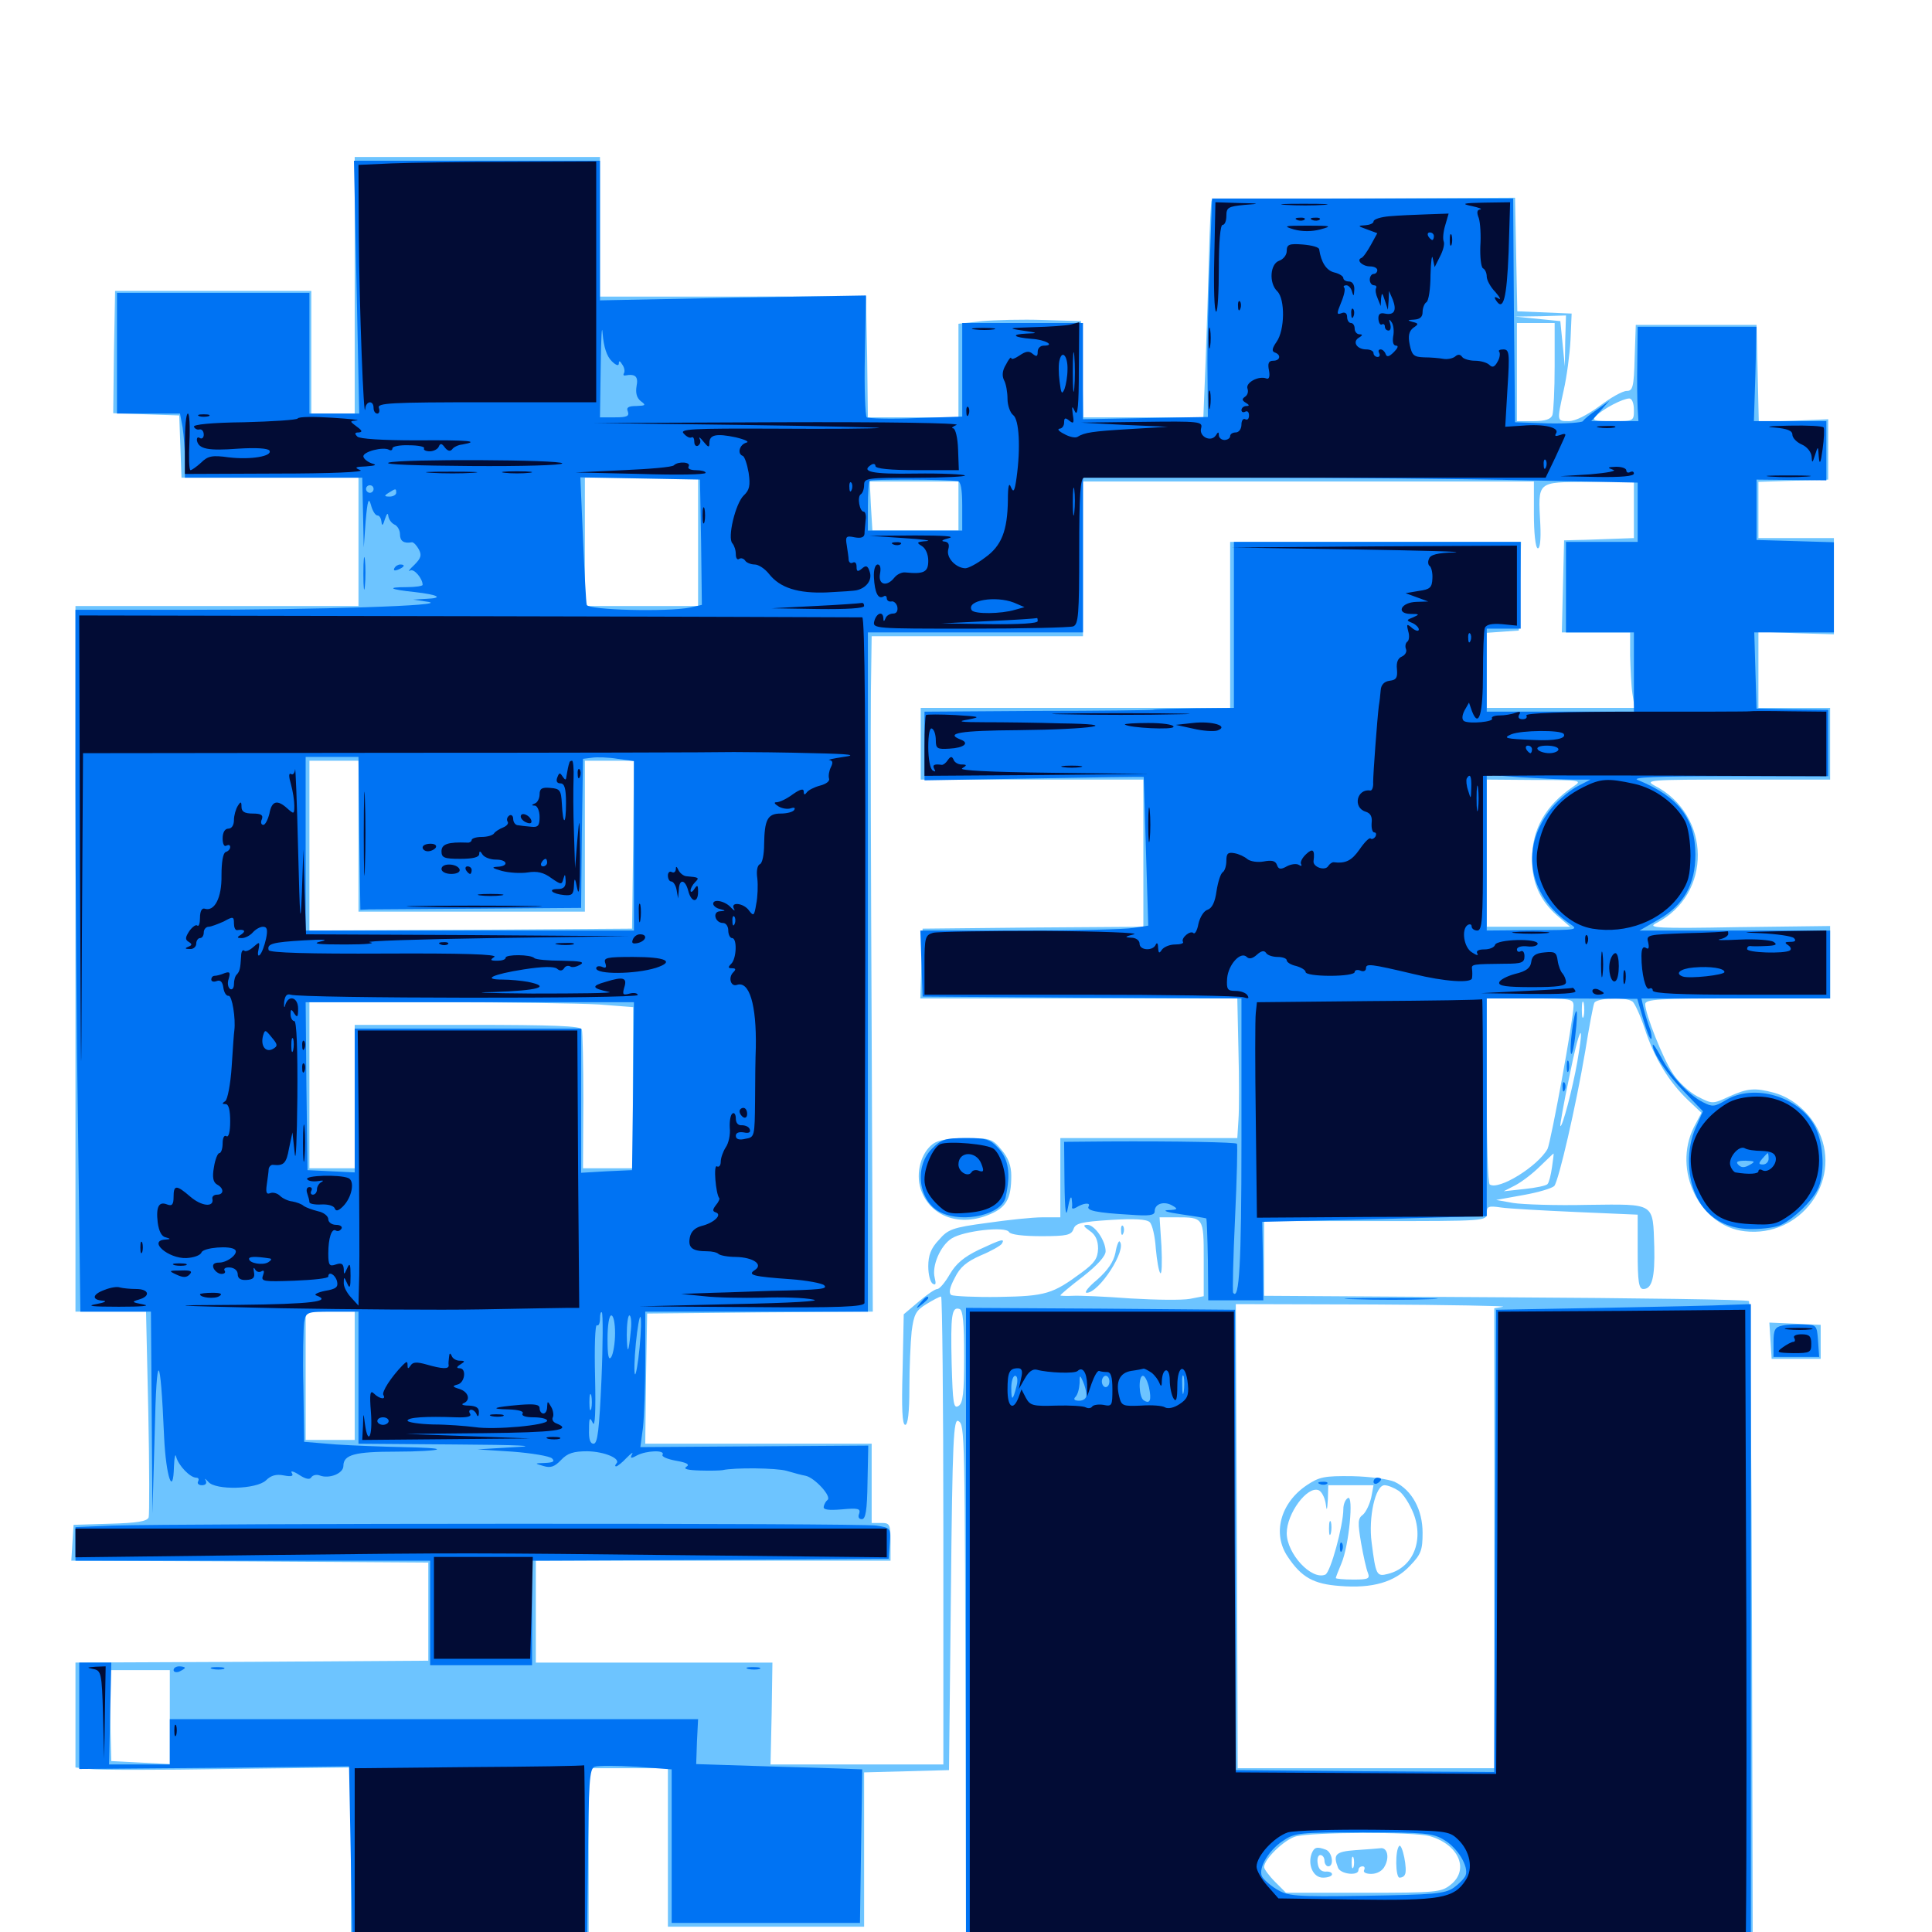 <svg xmlns="http://www.w3.org/2000/svg" viewBox="0 -1000 1000 1000">
	<path fill="#6dc4ff" d="M183.594 -852.344V-785.938H172.461H161.133V-817.578V-849.414H110.352H59.57L58.984 -817.773L58.594 -786.133L75.586 -785.547L92.773 -784.961L93.359 -768.945L93.945 -752.734H139.648H185.547V-719.531V-686.328H112.305H39.062V-503.711V-321.094H57.227H75.586L76.758 -269.141C77.344 -240.625 77.344 -216.016 76.953 -214.648C76.172 -212.5 70.898 -211.719 57.031 -211.328L38.086 -210.742L37.5 -201.562L36.914 -192.188L129.297 -191.797L221.68 -191.211V-165.82V-140.43L130.469 -139.844L39.062 -139.453V-112.305V-85.156L46.484 -84.375C50.391 -83.789 82.422 -83.789 117.773 -84.375L181.641 -85.156V-34.18V16.797H243.164H304.688V-33.984V-84.766H325.195H345.703V-43.75V-2.734H396.484H447.266V-42.773V-82.617L469.336 -83.203L491.211 -83.789L492.188 -175C492.969 -255.469 493.555 -266.016 496.094 -264.453C499.414 -262.305 499.414 -260.156 499.805 -88.086L500 18.75L703.711 18.359L907.227 17.773L906.836 -153.906C906.641 -248.242 905.859 -325.977 905.273 -326.562C904.492 -327.344 847.852 -328.125 779.102 -328.516L654.297 -329.297V-348.633V-367.969H711.914C768.945 -367.969 769.531 -367.969 769.531 -372.07C769.531 -375.586 770.312 -375.977 776.953 -375C780.859 -374.414 798.438 -373.438 816.016 -372.656L847.656 -371.289V-352.148C847.656 -336.523 848.242 -332.812 850.586 -332.812C855.078 -332.812 856.641 -338.672 856.25 -354.688C855.469 -377.734 857.031 -376.758 821.875 -376.367C805.469 -375.977 788.086 -376.562 783.203 -377.344L774.414 -378.906L788.477 -381.445C796.289 -382.812 803.32 -384.961 804.492 -386.133C806.836 -389.062 815.625 -427.148 820.508 -455.859C822.461 -468.164 824.609 -479.492 825.195 -480.859C826.172 -483.398 841.211 -484.18 844.922 -481.641C846.094 -480.859 849.023 -474.414 851.367 -467.383C856.25 -452.344 863.867 -440.039 873.633 -430.664L880.664 -424.023L876.758 -416.602C865.625 -394.336 879.688 -365.234 903.125 -362.695C931.641 -359.375 953.32 -388.281 941.602 -413.867C937.305 -423.633 928.125 -431.641 918.359 -434.375C908.203 -437.109 904.492 -436.719 894.922 -432.422C886.523 -428.516 886.328 -428.516 878.711 -432.422C874.609 -434.57 868.75 -439.844 866.016 -444.141C860.742 -451.953 851.562 -475.195 851.562 -480.273C851.562 -482.812 858.789 -483.203 899.414 -483.203H947.266V-501.953V-520.703L899.609 -520.117C858.008 -519.336 852.539 -519.727 857.031 -522.07C886.328 -536.914 885.938 -578.125 856.445 -593.359C850.977 -596.289 853.906 -596.484 899.023 -596.484H947.266V-615.039V-633.594H928.711H910.156V-653.32V-673.047L929.688 -672.266L949.219 -671.68V-696.68V-721.484H929.688H910.156V-736.133V-750.586L928.32 -751.172L946.289 -751.758V-767.383V-783.008L928.32 -782.227L910.352 -781.641L909.766 -806.641L909.18 -831.836H877.93H846.68L846.094 -814.844C845.703 -799.609 845.117 -797.656 841.992 -797.656C839.844 -797.656 833.594 -794.141 827.93 -789.844C821.484 -785.156 815.43 -782.031 812.109 -782.031C805.664 -782.031 805.859 -781.836 809.375 -798.047C810.938 -804.883 812.5 -816.602 812.891 -824.023L813.477 -837.695L799.414 -838.281L785.352 -838.867L784.766 -868.164L784.18 -897.656L706.055 -897.266C663.281 -897.266 627.734 -896.68 627.148 -896.289C626.758 -895.703 626.172 -883.203 625.781 -868.555C625.391 -853.711 624.609 -828.711 624.023 -812.891L622.852 -783.984H591.797H560.742L560.156 -808.984L559.57 -833.789L540.039 -834.375C529.297 -834.766 515.039 -834.375 508.398 -833.789L496.094 -832.422V-808.203V-783.984H472.656H449.219L448.828 -815.43L448.242 -846.68L379.492 -846.484H310.547V-882.617V-918.75H247.07H183.594ZM810.156 -823.633L809.961 -810.352L808.789 -822.07L807.617 -833.789L795.898 -834.961L784.18 -836.133L797.461 -836.328L810.547 -836.719ZM804.688 -810.547C804.688 -798.242 804.102 -786.914 803.516 -785.156C802.734 -783.008 799.805 -782.031 793.75 -782.031H785.156V-807.422V-832.812H794.922H804.688ZM845.703 -787.891C845.703 -782.031 845.703 -782.031 834.57 -782.031C824.805 -782.031 823.828 -782.422 826.172 -784.766C829.883 -788.477 840.039 -793.75 843.359 -793.75C844.727 -793.75 845.703 -791.211 845.703 -787.891ZM361.328 -719.531V-686.328H332.031H302.734V-719.531V-752.734H332.031H361.328ZM496.094 -738.086V-725.391H473.828H451.562L450.781 -738.086L450.195 -750.781H473.242H496.094ZM793.945 -733.789C793.945 -724.414 794.727 -716.602 795.898 -716.211C797.07 -715.82 797.656 -720.508 797.266 -728.516C796.094 -751.172 795.117 -750.391 822.266 -750.586L845.703 -750.977V-736.133V-721.484L834.57 -721.094C828.32 -720.898 820.117 -720.508 816.406 -720.508L809.57 -720.312L808.984 -696.484L808.398 -672.656H826.172H843.75V-660.547C843.945 -653.711 844.336 -644.922 844.922 -641.016L846.094 -633.594H807.812H769.531V-652.93V-672.461L777.93 -673.047L786.133 -673.633L786.719 -696.68L787.305 -719.531H711.914H636.719V-676.562V-633.594H556.641H476.562V-615.039V-596.484H534.18H591.797V-558.398V-520.312L534.766 -519.922L477.539 -519.336L476.953 -501.367L476.367 -483.203H558.398H640.43L641.016 -456.445C641.406 -441.602 641.406 -425.391 641.016 -420.312L640.43 -410.938H594.531H548.828V-390.43V-369.922H539.648C534.375 -369.922 521.484 -368.555 510.742 -366.992C492.969 -364.648 490.625 -363.672 485.938 -358.203C481.836 -353.906 480.469 -350.195 480.469 -344.531C480.469 -340.43 481.445 -336.328 482.812 -335.547C484.375 -334.57 484.57 -335.547 483.789 -338.672C482.227 -344.727 486.719 -355.273 492.578 -358.984C498.633 -362.891 520.508 -365.43 522.266 -362.305C523.047 -360.938 529.688 -360.156 539.062 -360.156C552.344 -360.156 554.492 -360.742 555.664 -363.867C556.641 -366.797 559.375 -367.578 574.805 -368.555C587.109 -369.336 593.555 -368.945 595.117 -367.383C596.484 -366.016 597.852 -359.961 598.242 -353.711C598.828 -347.461 599.805 -341.797 600.586 -341.016C601.367 -340.234 601.562 -346.484 601.172 -354.883L600.195 -369.922H608.594C623.047 -369.922 623.047 -369.922 623.047 -348.242V-329.102L616.016 -327.734C612.109 -326.953 598.242 -327.148 585.156 -327.93C572.266 -328.906 558.594 -329.492 555.273 -329.297C551.758 -329.102 548.828 -329.297 548.828 -329.492C548.828 -329.883 554.102 -334.375 560.547 -339.258C567.969 -345.117 572.266 -349.805 572.266 -352.344C572.266 -357.812 566.602 -366.016 562.891 -366.016C560.352 -366.016 560.742 -365.234 564.062 -362.891C566.992 -360.938 568.359 -358.008 568.359 -353.711C568.164 -348.633 566.602 -346.289 559.961 -341.406C544.922 -330.273 541.406 -329.102 516.992 -328.711C504.688 -328.516 493.555 -329.102 492.383 -329.688C491.016 -330.664 491.406 -333.398 494.141 -338.477C496.875 -344.141 500.195 -346.875 507.617 -350.195C512.891 -352.344 517.969 -355.273 518.555 -356.25C520.312 -359.18 518.359 -358.594 506.641 -353.125C499.023 -349.414 494.922 -346.094 491.602 -340.43C489.258 -336.328 486.328 -332.812 485.156 -332.812C483.984 -332.812 479.688 -329.883 475.391 -326.172L467.773 -319.727L467.188 -291.016C466.602 -270.898 466.992 -262.5 468.555 -262.5C469.922 -262.5 470.703 -268.945 470.703 -281.641C470.703 -291.992 471.289 -305.273 471.875 -310.938C473.047 -319.727 474.023 -321.68 479.492 -325C483.008 -327.148 486.328 -328.906 487.109 -328.906C487.695 -328.906 488.281 -274.414 488.281 -207.812V-86.719H443.555H398.828L399.414 -113.086L399.805 -139.453H338.672H277.344V-165.82V-192.188H369.141H460.938V-201.953C460.938 -211.133 460.547 -211.719 456.055 -211.719H451.172V-232.227V-252.734H392.578H333.984L334.375 -286.523L334.961 -320.117L393.359 -320.703L451.758 -321.094L451.172 -467.188C450.781 -547.461 450.586 -625.977 450.781 -641.992L451.172 -670.703H505.859H560.547V-710.742V-750.781H677.344H793.945ZM185.547 -567.188V-528.125H244.141H302.734V-567.188V-606.25H315.43H328.125L327.734 -562.891L327.148 -519.336L243.75 -518.75L160.156 -518.359V-562.305V-606.25H172.852H185.547ZM814.453 -592.969C800 -583.203 792.969 -570.898 792.969 -555.273C792.969 -543.164 797.07 -533.984 805.859 -526.172L812.695 -520.312H791.016H769.531V-558.398V-596.484L794.531 -596.289C818.359 -596.289 819.141 -596.094 814.453 -592.969ZM814.453 -479.297C814.453 -472.656 802.734 -408.789 800.977 -405.273C795.898 -396.289 775.781 -383.789 771.094 -386.914C770.117 -387.305 769.531 -409.18 769.531 -435.547V-483.203H791.992C813.281 -483.203 814.453 -483.008 814.453 -479.297ZM819.727 -474.023C819.141 -472.07 818.75 -473.633 818.75 -477.344C818.75 -481.055 819.141 -482.617 819.727 -480.859C820.117 -478.906 820.117 -475.781 819.727 -474.023ZM310.156 -480.078L327.734 -478.711L327.539 -437.109V-395.312H314.648H301.758L301.953 -430.078C301.953 -449.023 301.562 -465.82 301.172 -467.188C300.586 -468.945 286.914 -469.531 241.992 -469.531H183.594V-432.422V-395.312H171.875H160.156V-438.281V-481.25H226.172C262.695 -481.25 300.391 -480.664 310.156 -480.078ZM816.406 -450.391C814.062 -436.914 808.594 -416.016 807.617 -417.188C807.422 -417.578 809.375 -429.102 812.305 -442.773C817.383 -468.359 820.508 -473.828 816.406 -450.391ZM803.32 -395.898C802.734 -391.797 801.758 -387.891 800.977 -387.109C800.391 -386.328 794.922 -385.156 789.062 -384.57L778.32 -383.398L784.375 -386.523C787.695 -388.281 793.359 -392.578 797.07 -396.289C800.781 -399.805 803.906 -402.93 804.102 -402.93C804.297 -403.125 803.906 -399.805 803.32 -395.898ZM550.781 -364.062C550.781 -365.234 545.312 -366.016 537.695 -365.82C525.391 -365.625 525 -365.43 532.227 -363.867C543.164 -361.719 550.781 -361.719 550.781 -364.062ZM558.203 -325.586C561.133 -325.977 558.594 -326.367 552.734 -326.367C546.875 -326.367 544.336 -325.977 547.461 -325.586C550.391 -325.195 555.078 -325.195 558.203 -325.586ZM777.93 -323.633L773.438 -322.852V-203.711V-84.766H707.031H640.625L640.234 -204.883L639.648 -325L710.938 -324.805C750.195 -324.609 780.273 -324.023 777.93 -323.633ZM499.023 -297.852C499.023 -278.906 498.438 -273.633 496.094 -272.266C493.555 -270.703 493.164 -273.633 492.578 -294.141C491.992 -319.336 492.578 -323.828 496.68 -322.461C498.438 -321.875 499.023 -315.234 499.023 -297.852ZM183.594 -287.891V-254.688H170.898H158.203V-287.891V-321.094H170.898H183.594ZM548.242 -277.734C548.633 -278.906 548.633 -281.25 548.242 -282.617C547.656 -283.789 547.266 -282.812 547.266 -280.078C547.266 -277.344 547.656 -276.367 548.242 -277.734ZM583.398 -279.688C583.984 -281.055 583.789 -282.812 583.203 -283.398C582.617 -284.18 582.031 -283.008 582.227 -280.859C582.227 -278.711 582.812 -278.125 583.398 -279.688ZM591.211 -279.688C591.797 -281.055 591.602 -282.812 591.016 -283.398C590.43 -284.18 589.844 -283.008 590.039 -280.859C590.039 -278.711 590.625 -278.125 591.211 -279.688ZM87.891 -111.133V-86.914L72.852 -87.695L57.617 -88.477L57.031 -112.109L56.445 -135.547H72.266H87.891ZM740.039 -49.609C755.078 -45.312 760.742 -32.227 750.781 -24.414C745.898 -20.508 743.164 -20.312 705.664 -20.312H665.625L659.961 -25.977C656.836 -29.102 654.297 -32.617 654.297 -33.594C654.297 -37.695 664.648 -47.656 670.508 -49.414C678.906 -51.758 731.836 -51.953 740.039 -49.609ZM483.008 -408.008C476.758 -403.516 473.828 -392.969 476.562 -384.57C481.055 -370.898 495.703 -365.039 510.938 -370.898C520.703 -374.609 523.438 -379.102 523.438 -391.406C523.438 -396.68 521.875 -400.781 518.359 -404.883C513.672 -410.547 512.5 -410.938 500.195 -410.938C491.797 -410.938 485.742 -409.961 483.008 -408.008ZM580.273 -362.891C580.273 -360.742 580.859 -360.156 581.445 -361.719C582.031 -363.086 581.836 -364.844 581.25 -365.43C580.664 -366.211 580.078 -365.039 580.273 -362.891ZM577.344 -351.562C576.367 -346.875 573.438 -342.578 567.969 -337.695C563.477 -333.984 560.938 -330.859 562.5 -330.859C568.945 -330.859 583.594 -353.516 579.492 -357.422C579.102 -358.008 577.93 -355.273 577.344 -351.562ZM676.367 -231.25C662.695 -222.07 658.398 -206.055 666.602 -194.141C673.633 -183.594 679.883 -180.078 693.555 -179.102C710.352 -177.734 721.875 -181.055 729.883 -189.648C735.547 -195.508 736.328 -197.656 736.328 -206.641C736.328 -218.555 730.859 -228.711 721.875 -233.008C718.75 -234.375 709.18 -235.742 700 -235.938C685.352 -236.133 682.812 -235.547 676.367 -231.25ZM709.766 -225C708.984 -221.484 707.031 -217.383 705.469 -216.016C702.734 -214.062 702.734 -211.914 704.492 -201.367C705.664 -194.727 707.227 -187.695 708.008 -185.938C709.18 -182.812 708.203 -182.422 700.391 -182.422C695.508 -182.422 691.406 -182.812 691.406 -183.203C691.406 -183.594 692.773 -187.109 694.336 -190.82C698.242 -200 700.781 -226.562 697.656 -224.609C696.289 -223.828 695.312 -221.289 695.312 -218.945C695.312 -210.547 688.672 -185.938 685.938 -184.961C678.711 -182.031 666.016 -195.898 666.016 -206.445C666.016 -216.602 676.562 -230.859 682.422 -228.711C683.984 -228.125 685.547 -225.195 686.133 -222.07C686.719 -217.578 686.914 -217.773 687.305 -224.023L687.5 -231.25H699.219H710.938ZM724.023 -228.32C726.367 -226.758 729.688 -221.484 731.641 -216.602C737.109 -202.344 731.25 -188.477 718.359 -185.352C712.5 -183.789 712.109 -184.766 709.961 -201.562C708.203 -214.648 711.914 -231.25 716.602 -231.25C718.359 -231.25 721.68 -229.883 724.023 -228.32ZM687.891 -208.789C687.891 -205.664 688.281 -204.492 688.867 -206.445C689.258 -208.203 689.258 -210.938 688.867 -212.305C688.281 -213.477 687.891 -212.109 687.891 -208.789ZM724.219 -44.531C722.07 -42.383 722.266 -28.125 724.414 -28.125C725.586 -28.125 726.758 -28.711 727.148 -29.688C728.711 -32.031 725.781 -46.094 724.219 -44.531ZM678.906 -40.625C676.758 -34.766 679.688 -28.125 684.766 -28.125C687.305 -28.125 689.453 -28.906 689.453 -29.883C689.453 -30.859 687.891 -31.445 686.133 -31.25C683.789 -31.25 682.422 -32.617 682.031 -35.547C681.641 -37.891 682.227 -39.844 683.398 -39.844C684.57 -39.844 685.547 -38.477 685.547 -36.914C685.547 -35.352 686.523 -33.984 687.5 -33.984C690.625 -33.984 689.648 -41.211 686.328 -42.578C681.641 -44.336 680.273 -43.945 678.906 -40.625ZM701.758 -42.383C691.211 -41.602 689.844 -40.234 692.578 -33.203C693.945 -29.883 703.125 -28.906 703.125 -32.031C703.125 -33.203 704.102 -33.984 705.273 -33.984C706.25 -33.984 706.641 -33.203 706.055 -32.031C705.469 -30.859 707.031 -30.078 709.766 -30.078C712.695 -30.078 715.625 -31.641 716.797 -34.18C719.336 -38.867 717.969 -43.945 714.453 -43.359C713.086 -43.164 707.227 -42.773 701.758 -42.383ZM700.586 -33.594C700 -32.227 699.609 -33.203 699.609 -35.938C699.609 -38.672 700 -39.648 700.586 -38.477C700.977 -37.109 700.977 -34.766 700.586 -33.594ZM916.406 -306.055L916.992 -296.68H929.688H942.383V-305.469V-314.258L929.102 -314.844L915.82 -315.43Z"/>
	<path fill="#0073f3" d="M184.57 -851.367L185.938 -785.938H173.047H160.156V-817.188V-848.438H110.352H60.547V-817.188V-785.938H76.953H93.164L94.531 -778.711C95.117 -774.609 95.703 -767.188 95.703 -762.109V-752.734H141.602H187.5L187.891 -734.766L188.281 -716.602L189.258 -730.273C190.234 -741.211 190.82 -742.773 191.992 -738.672C192.773 -735.547 194.336 -733.203 195.312 -733.203C196.484 -733.203 197.266 -731.641 197.461 -729.883C197.656 -727.539 198.242 -727.93 199.219 -731.25C200.195 -734.18 200.781 -734.766 200.977 -733.008C201.172 -731.25 202.539 -729.297 204.102 -728.516C205.664 -727.93 207.031 -725.586 207.031 -723.438C207.031 -719.922 208.984 -718.555 213.281 -719.336C214.062 -719.336 215.625 -717.773 216.797 -715.625C218.359 -712.695 217.969 -711.133 214.453 -707.617C211.914 -705.273 210.938 -703.906 212.305 -704.688C214.258 -705.859 218.75 -700.586 218.75 -697.266C218.75 -696.68 215.039 -696.094 210.547 -696.094C199.805 -696.094 201.562 -694.922 214.648 -693.555C226.758 -692.188 230.078 -690.43 220.508 -690.039L213.867 -689.648L221.68 -688.477C233.203 -686.523 164.844 -684.375 97.266 -684.375H39.062V-593.945C39.062 -544.141 39.648 -462.305 40.43 -412.305L41.602 -321.094H59.961H78.125L78.516 -268.945L78.906 -216.602L80.078 -258.594C81.055 -302.344 83.008 -301.172 84.961 -255.859C85.938 -235.742 89.648 -224.805 90.039 -241.016C90.234 -245.898 90.82 -248.047 91.211 -245.898C92.383 -241.406 98.438 -235.156 101.562 -235.156C102.734 -235.156 103.125 -234.375 102.539 -233.203C101.953 -232.227 102.734 -231.25 104.492 -231.25C106.445 -231.25 107.227 -232.227 106.445 -233.789C105.664 -234.961 106.25 -234.766 107.812 -233.008C111.523 -228.516 132.812 -229.102 137.695 -233.789C140.234 -236.328 142.969 -237.109 146.875 -236.328C150.977 -235.547 152.148 -235.938 150.977 -237.695C150.195 -238.867 151.953 -238.477 154.688 -236.719C158.203 -234.375 160.352 -233.984 161.133 -235.352C161.914 -236.523 163.867 -236.914 165.43 -236.328C170.312 -234.375 177.734 -237.305 177.734 -241.211C177.734 -247.07 183.594 -248.633 205.078 -248.633C216.016 -248.633 225.586 -249.219 226.172 -249.805C226.758 -250.391 218.945 -250.781 208.789 -250.977C198.633 -251.172 183.008 -251.758 174.023 -252.344L157.422 -253.711L157.031 -282.031C156.641 -297.656 157.031 -312.695 157.422 -315.625C158.398 -320.898 158.789 -321.094 172.07 -321.094H185.547V-286.914V-252.734L235.938 -252.344C268.945 -252.148 279.492 -251.562 266.602 -250.977L247.07 -249.805L265.234 -248.633C275.391 -247.852 284.57 -246.289 285.742 -245.117C287.305 -243.555 286.328 -242.969 282.031 -242.773C276.562 -242.578 276.562 -242.578 281.25 -241.211C284.961 -240.039 287.109 -240.82 290.43 -244.336C293.75 -247.852 296.875 -248.828 304.102 -248.828C313.086 -248.633 321.68 -244.922 318.945 -242.383C318.359 -241.602 318.164 -241.016 318.945 -241.016C319.531 -241.016 322.07 -242.969 324.414 -245.508C326.758 -247.852 327.93 -248.633 327.148 -247.266C325.977 -245.117 326.562 -244.922 329.688 -246.68C334.57 -249.219 344.336 -249.609 342.969 -247.07C342.188 -246.094 345.508 -244.727 349.805 -243.945C355.469 -242.969 357.227 -241.992 355.273 -240.82C353.516 -239.648 355.859 -239.062 362.305 -238.867C367.773 -238.672 373.047 -238.867 374.023 -239.062C379.883 -240.43 402.148 -240.234 407.227 -238.672C410.547 -237.695 414.844 -236.523 416.992 -236.133C421.68 -235.156 430.664 -225.391 428.32 -223.633C427.539 -223.047 426.562 -221.484 426.367 -220.117C425.977 -218.555 428.906 -218.164 435.742 -218.75C444.141 -219.531 445.508 -219.141 444.727 -216.602C443.945 -214.844 444.531 -213.672 446.094 -213.672C448.047 -213.672 448.828 -218.164 449.023 -232.812L449.414 -251.758L390.43 -251.367L331.445 -250.977L332.812 -261.133C333.398 -266.797 333.984 -282.422 333.984 -296.289V-321.094H391.602H449.219V-496.875V-672.656H504.883H560.547V-712.695V-752.734H647.07C694.531 -752.734 759.18 -752.148 790.625 -751.367L847.656 -750.195V-734.766V-719.531H829.102H810.547V-696.094V-672.656H828.125H845.703V-652.148V-631.641H807.617H769.531V-653.125V-674.609H778.32H787.109V-697.07V-719.531H712.891H638.672V-676.562V-633.594L618.75 -633.398C607.617 -633.203 597.852 -633.008 596.68 -632.617C595.703 -632.422 568.555 -632.031 536.719 -632.031L478.516 -631.641V-613.867V-596.094L535.156 -597.07C566.406 -597.656 591.797 -598.047 591.992 -597.852C591.992 -597.656 592.578 -580.273 593.164 -559.18L594.336 -520.898L586.719 -519.727C582.422 -518.945 556.055 -518.359 527.734 -518.359H476.367L476.953 -501.367L477.539 -484.18L560.156 -483.594L642.578 -483.203V-409.375C642.578 -345.508 641.406 -326.562 638.281 -330.859C637.891 -331.445 638.281 -348.828 639.258 -369.531C640.234 -390.234 640.625 -407.617 640.234 -408.008C639.453 -408.789 609.766 -409.375 572.852 -409.18L550.781 -408.984L550.977 -388.086C551.172 -372.852 551.758 -369.141 552.734 -374.805C553.516 -379.102 554.297 -381.25 554.688 -379.688C554.883 -378.125 555.078 -375.977 554.883 -375.195C554.688 -374.219 555.664 -374.219 557.031 -375C560.742 -377.344 564.648 -377.734 563.477 -375.586C562.109 -373.438 567.578 -372.266 584.57 -371.289C594.922 -370.508 597.656 -370.898 597.656 -373.047C597.656 -376.953 602.539 -378.516 606.836 -375.977C609.961 -374.219 609.57 -373.828 604.492 -373.633C601.367 -373.438 604.297 -372.461 611.328 -371.484C618.164 -370.508 624.023 -369.531 624.414 -369.336C624.609 -368.945 625 -359.375 625.195 -347.852L625.391 -326.953H639.648H653.906L653.711 -347.266L653.32 -367.578L711.523 -368.945L769.531 -370.508V-426.758V-483.203H808.398L847.461 -483.008L850.586 -472.266C852.344 -466.211 854.102 -461.719 854.688 -462.305C855.078 -462.695 854.883 -465.234 853.906 -467.773C852.93 -470.312 851.562 -474.805 850.781 -477.93L849.609 -483.203H898.438H947.266V-500.781V-518.359H898.047H848.633L858.398 -524.023C871.484 -531.445 877.539 -542.383 877.539 -557.617C877.539 -576.172 868.75 -587.695 847.656 -596.289C844.141 -597.656 857.227 -598.242 894.531 -598.242H946.289V-615.43V-632.617L927.734 -632.812L909.18 -633.203L908.594 -652.93L908.008 -672.656H928.711H949.219V-696.094V-719.336L929.297 -719.922L909.18 -720.508V-736.133V-751.758L927.344 -751.562L945.312 -751.367V-766.797V-782.031H926.562H907.812L908.594 -806.445L909.18 -830.859H878.516H847.656L847.461 -812.891C847.266 -802.93 847.461 -791.797 847.656 -788.477L848.047 -782.031H835.742H823.633L828.32 -787.305L833.008 -792.578L826.758 -788.086C823.242 -785.742 819.922 -783.008 819.336 -782.031C818.75 -781.25 810.547 -780.664 801.172 -780.859L784.18 -781.445L783.594 -839.258L783.203 -897.266H705.273H627.344L626.172 -863.672C625.391 -845.117 624.805 -819.531 625 -807.031L625.195 -784.18L592.969 -783.594L560.547 -783.008V-808.008V-832.812H529.297H498.047V-808.594V-784.375L474.219 -783.594C460.938 -783.008 449.414 -783.398 448.633 -783.984C447.852 -784.766 447.266 -799.219 447.656 -816.211L448.242 -847.07L379.492 -845.898L310.547 -844.531V-880.664V-916.797H246.875H183.203ZM316.602 -813.086C318.75 -810.938 320.312 -810.352 320.312 -811.914C320.312 -813.477 320.898 -813.281 322.07 -811.328C323.242 -809.766 323.438 -807.812 323.047 -807.031C322.461 -806.055 322.656 -805.469 323.633 -805.664C328.906 -806.641 330.469 -805.078 329.492 -800.195C328.906 -796.68 329.492 -794.141 331.641 -792.383C334.57 -790.234 334.18 -790.039 329.297 -789.844C325.195 -789.844 324.023 -789.062 325 -786.914C325.781 -784.57 324.414 -783.984 318.359 -783.984H310.547L310.938 -810.938C311.133 -825.586 311.523 -833.008 311.914 -827.344C312.5 -820.312 314.062 -815.625 316.602 -813.086ZM199.805 -751.367C200.977 -751.953 199.609 -752.344 196.289 -752.344C193.164 -752.344 191.992 -751.953 193.945 -751.367C195.703 -750.977 198.438 -750.977 199.805 -751.367ZM238.867 -751.367C244.336 -751.758 239.844 -751.953 228.516 -751.953C217.188 -751.953 212.695 -751.758 218.359 -751.367C223.828 -750.977 233.203 -750.977 238.867 -751.367ZM362.891 -719.336L363.281 -686.914L357.227 -685.547C345.508 -683.203 304.688 -684.18 303.711 -686.914C303.32 -688.086 302.539 -703.516 301.758 -721.094L300.391 -752.93L331.445 -752.344L362.305 -751.758ZM495.703 -750.977C497.266 -750.781 498.047 -746.875 498.047 -738.086V-725.391H473.633H449.219V-737.695C449.219 -744.531 449.609 -750.586 450.195 -751.172C451.172 -751.953 487.891 -751.953 495.703 -750.977ZM193.359 -746.875C193.359 -745.898 192.578 -744.922 191.406 -744.922C190.43 -744.922 189.453 -745.898 189.453 -746.875C189.453 -748.047 190.43 -748.828 191.406 -748.828C192.578 -748.828 193.359 -748.047 193.359 -746.875ZM205.078 -744.922C205.078 -743.945 203.516 -742.969 201.758 -742.969C198.828 -742.969 198.633 -743.359 201.172 -744.922C204.883 -747.266 205.078 -747.266 205.078 -744.922ZM185.938 -568.75L186.523 -529.102L191.016 -529.297C193.359 -529.297 218.945 -529.492 248.047 -529.688L300.781 -530.078L301.172 -568.75L301.758 -607.227L306.445 -607.812C308.984 -608.203 315.039 -608.008 319.727 -607.227L328.125 -606.055V-562.109V-518.359H243.164H158.203V-563.281V-608.203H171.875H185.547ZM814.258 -596.484H823.242L816.797 -593.164C813.281 -591.406 807.227 -586.523 803.516 -582.227C786.719 -562.305 790.43 -536.914 812.5 -521.875C817.188 -518.75 816.602 -518.555 793.555 -518.555L769.531 -518.359V-558.594V-599.023L787.5 -597.656C797.266 -597.07 809.375 -596.484 814.258 -596.484ZM327.734 -437.891L327.148 -394.336L314.062 -393.75L300.781 -392.969V-430.273V-467.578H242.188H183.594V-430.469V-393.164L171.484 -393.75L159.18 -394.336L158.594 -437.891L158.203 -481.25H243.164H328.125ZM90.43 -319.727C91.602 -320.312 90.234 -320.703 86.914 -320.703C83.789 -320.703 82.617 -320.312 84.57 -319.727C86.328 -319.336 89.062 -319.336 90.43 -319.727ZM311.328 -286.133C310.156 -260.156 309.375 -252.734 307.227 -252.734C305.469 -252.734 304.688 -255.078 304.883 -260.156C304.883 -266.211 305.273 -266.797 306.836 -263.477C308.008 -260.938 308.398 -269.141 308.008 -287.305C307.617 -302.539 308.008 -314.648 308.984 -314.062C309.766 -313.477 310.547 -315.039 310.547 -317.383C310.547 -319.727 310.938 -321.289 311.523 -320.703C312.109 -320.117 312.109 -304.492 311.328 -286.133ZM318.359 -309.961C318.359 -304.688 317.383 -299.219 316.406 -297.656C315.039 -295.508 314.453 -298.242 314.453 -307.031C314.453 -313.867 315.234 -319.141 316.406 -319.141C317.578 -319.141 318.359 -315.039 318.359 -309.961ZM326.562 -311.914C325.391 -299.219 324.609 -298.242 324.414 -308.984C324.414 -314.453 325 -319.141 325.781 -319.141C326.562 -319.141 326.953 -315.82 326.562 -311.914ZM331.055 -302.539C330.273 -294.336 329.102 -288.086 328.711 -288.672C328.125 -289.062 328.32 -296.289 329.102 -304.492C329.883 -312.695 331.055 -318.945 331.445 -318.359C332.031 -317.969 331.836 -310.742 331.055 -302.539ZM306.055 -270.898C305.469 -268.945 305.078 -270.508 305.078 -274.219C305.078 -277.93 305.469 -279.492 306.055 -277.734C306.445 -275.781 306.445 -272.656 306.055 -270.898ZM302.148 -251.562C302.93 -252.148 301.758 -252.734 299.609 -252.539C297.461 -252.539 296.875 -251.953 298.438 -251.367C299.805 -250.781 301.562 -250.977 302.148 -251.562ZM188.086 -702.93C188.086 -695.508 188.477 -692.578 188.867 -696.68C189.258 -700.586 189.258 -706.836 188.867 -710.352C188.477 -713.672 188.086 -710.547 188.086 -702.93ZM204.102 -705.859C203.516 -704.688 204.297 -704.492 205.859 -705.078C209.375 -706.445 209.961 -707.812 207.227 -707.812C206.055 -707.812 204.688 -707.031 204.102 -705.859ZM813.672 -466.406C812.891 -460.352 812.695 -454.883 813.281 -454.492C813.672 -453.906 814.844 -458.594 815.43 -464.648C816.211 -470.703 816.406 -475.977 816.016 -476.562C815.43 -476.953 814.453 -472.461 813.672 -466.406ZM855.469 -459.18C855.273 -455.273 862.695 -444.141 871.68 -434.961L881.445 -424.805L877.734 -416.406C875.391 -411.328 874.023 -404.297 874.219 -398.047C874.805 -376.758 887.5 -363.477 907.227 -363.867C913.086 -363.867 919.922 -364.844 922.266 -366.211C928.711 -369.531 937.5 -377.93 940.625 -383.984C944.727 -391.602 944.141 -407.812 939.453 -416.797C931.445 -432.422 907.812 -439.453 893.164 -430.469C887.5 -427.148 886.328 -426.953 881.445 -429.492C874.023 -433.203 864.648 -443.359 859.766 -452.93C857.422 -457.227 855.664 -459.961 855.469 -459.18ZM915.43 -400.195C915.43 -398.633 914.062 -397.266 912.5 -397.266C910.156 -397.266 910.156 -397.852 912.109 -400.195C913.477 -401.758 914.648 -403.125 915.039 -403.125C915.234 -403.125 915.43 -401.758 915.43 -400.195ZM905.664 -397.07C902.93 -395.508 901.367 -395.508 899.805 -397.07C898.242 -398.633 899.219 -399.219 903.516 -399.219C908.398 -399.023 908.789 -398.828 905.664 -397.07ZM810.938 -448.047C810.938 -445.312 811.328 -444.336 811.914 -445.703C812.305 -446.875 812.305 -449.219 811.914 -450.586C811.328 -451.758 810.938 -450.781 810.938 -448.047ZM808.789 -437.109C808.789 -434.961 809.375 -434.375 809.961 -435.938C810.547 -437.305 810.352 -439.062 809.766 -439.648C809.18 -440.43 808.594 -439.258 808.789 -437.109ZM482.227 -405.273C472.852 -395.703 475.586 -377.539 487.305 -372.266C499.219 -366.797 518.555 -371.484 520.508 -380.273C523.242 -392.773 522.07 -400 516.602 -405.859C512.5 -410.352 510.352 -410.938 500 -410.938C489.258 -410.938 487.305 -410.352 482.227 -405.273ZM503.906 -398.438C503.906 -398.828 503.125 -399.219 501.953 -399.219C500.977 -399.219 500 -398.242 500 -397.07C500 -396.094 500.977 -395.703 501.953 -396.289C503.125 -396.875 503.906 -397.852 503.906 -398.438ZM476.367 -325.586C473.828 -322.461 474.023 -322.266 477.148 -324.805C478.906 -326.172 480.469 -327.734 480.469 -328.125C480.469 -329.688 478.906 -328.711 476.367 -325.586ZM700.781 -327.539C689.648 -327.734 698.242 -328.125 719.727 -328.125C741.211 -328.125 750.195 -327.734 739.844 -327.539C729.492 -327.148 711.914 -327.148 700.781 -327.539ZM829.102 -323.047L774.414 -322.07L773.828 -202.344L773.438 -82.812L706.445 -83.203L639.648 -83.789L639.453 -202.93L639.258 -322.07L569.727 -322.656L500 -323.047V-152.148V18.75H703.125L906.25 18.555V-153.125V-325L895.117 -324.609C888.867 -324.219 859.18 -323.633 829.102 -323.047ZM612.695 -279.688C612.305 -277.148 611.914 -278.711 611.914 -283.008C611.719 -287.305 612.109 -289.258 612.695 -287.5C613.086 -285.547 613.086 -282.031 612.695 -279.688ZM526.172 -282.617C524.219 -274.805 523.438 -274.609 523.438 -281.641C523.438 -285.156 524.414 -287.891 525.391 -287.891C526.562 -287.891 526.953 -285.742 526.172 -282.617ZM554.688 -281.25C554.688 -282.422 553.516 -284.57 551.953 -285.742C549.609 -287.695 548.633 -287.305 547.07 -284.18C545.898 -282.031 545.508 -279.102 546.094 -277.344C547.07 -275 547.852 -274.805 550.977 -276.758C552.93 -277.93 554.688 -280.078 554.688 -281.25ZM562.305 -278.125C562.5 -276.367 560.938 -275 558.594 -275C556.055 -275 555.469 -275.781 556.641 -276.953C557.812 -278.125 558.594 -281.055 558.789 -283.984C558.789 -288.477 558.984 -288.477 560.547 -284.961C561.523 -282.812 562.305 -279.688 562.305 -278.125ZM574.219 -284.961C574.219 -283.398 573.438 -282.031 572.266 -282.031C571.289 -282.031 570.312 -283.398 570.312 -284.961C570.312 -286.523 571.289 -287.891 572.266 -287.891C573.438 -287.891 574.219 -286.523 574.219 -284.961ZM594.727 -281.836C596.094 -275.391 595.312 -273.047 591.992 -275.195C589.453 -276.758 589.062 -287.891 591.602 -287.891C592.578 -287.891 593.945 -285.156 594.727 -281.836ZM535.156 -280.664C535.156 -286.133 534.18 -287.305 532.227 -283.984C531.641 -283.008 532.031 -280.469 533.008 -278.711C534.766 -275.586 534.961 -275.977 535.156 -280.664ZM542.969 -282.617C542.969 -284.375 542.578 -285.938 541.992 -285.938C540.234 -285.938 536.914 -275.781 538.086 -274.414C539.648 -272.852 542.969 -278.32 542.969 -282.617ZM584.766 -279.688C583.984 -282.617 583.203 -285.156 583.008 -285.547C581.836 -286.914 580.859 -280.859 581.641 -277.734C583.008 -271.875 586.133 -273.828 584.766 -279.688ZM605.273 -279.688C605.469 -286.133 604.492 -287.695 602.93 -283.594C602.539 -282.227 602.734 -279.297 603.711 -277.148C604.883 -274.023 605.273 -274.414 605.273 -279.688ZM572.07 -279.102C570.898 -278.32 568.75 -279.297 567.383 -281.25C565.82 -283.398 564.453 -283.984 564.453 -282.617C564.453 -279.883 569.727 -274.219 572.461 -274.219C573.438 -274.219 574.219 -275.586 574.219 -277.344C574.219 -278.906 573.242 -279.688 572.07 -279.102ZM747.461 -47.656C754.492 -43.555 760.352 -33.789 758.594 -29.297C758.008 -27.734 755.078 -24.805 752.344 -22.852C747.656 -19.727 741.797 -19.336 707.031 -18.75C669.531 -18.164 666.602 -18.555 660.547 -22.266C657.031 -24.414 653.711 -27.539 653.125 -28.906C651.367 -33.398 656.641 -42.188 663.867 -47.07C670.117 -51.367 672.266 -51.562 705.859 -51.562C737.5 -51.562 741.797 -51.172 747.461 -47.656ZM922.461 -313.867C918.75 -313.086 917.969 -311.719 917.969 -305.273V-297.656H929.883H941.602L941.016 -306.055C940.43 -314.062 940.234 -314.258 933.594 -314.453C929.883 -314.648 924.805 -314.453 922.461 -313.867ZM710.938 -233.008C710.938 -234.18 711.914 -235.156 712.891 -235.156C714.062 -235.156 714.844 -234.766 714.844 -234.375C714.844 -233.789 714.062 -232.812 712.891 -232.227C711.914 -231.641 710.938 -232.031 710.938 -233.008ZM683.203 -231.836C681.641 -232.422 682.227 -233.008 684.375 -233.008C686.523 -233.203 687.695 -232.617 686.914 -232.031C686.328 -231.445 684.57 -231.25 683.203 -231.836ZM58.203 -210.352L39.062 -209.57V-200.977V-192.188H130.859H222.656V-165.039V-138.086H249.023H275.391V-165.039V-192.188L367.773 -192.578L459.961 -193.164L460.547 -201.172C461.133 -209.18 460.938 -209.18 453.711 -210.352C446.289 -211.719 94.922 -211.523 58.203 -210.352ZM693.555 -198.828C693.555 -196.68 694.141 -196.094 694.727 -197.656C695.312 -199.023 695.117 -200.781 694.531 -201.367C693.945 -202.148 693.359 -200.977 693.555 -198.828ZM41.016 -111.914V-84.375L110.938 -84.961L180.664 -85.742L181.641 -34.961L182.617 15.82H243.164H303.711L304.297 -34.18C304.688 -78.125 305.078 -84.57 307.812 -85.547C309.57 -86.133 319.336 -86.133 329.297 -85.547L347.656 -84.18V-44.531V-4.688H396.289H445.117L445.703 -44.336C446.094 -66.016 446.289 -83.984 446.289 -84.18C446.289 -84.18 426.953 -84.961 403.32 -85.547L360.352 -86.914L360.742 -98.438L361.328 -110.156H224.609H87.891V-98.438V-86.719H72.07H56.445L57.031 -113.086L57.617 -139.453H49.414H41.016ZM89.844 -135.547C89.844 -136.719 91.211 -137.5 92.773 -137.5C94.336 -137.5 95.703 -137.109 95.703 -136.719C95.703 -136.328 94.336 -135.547 92.773 -134.766C91.211 -134.18 89.844 -134.57 89.844 -135.547ZM109.961 -136.133C108.008 -136.719 109.18 -137.109 112.305 -137.109C115.625 -137.109 116.992 -136.719 115.82 -136.133C114.453 -135.742 111.719 -135.742 109.961 -136.133ZM387.305 -136.133C385.352 -136.719 386.523 -137.109 389.648 -137.109C392.969 -137.109 394.336 -136.719 393.164 -136.133C391.797 -135.742 389.062 -135.742 387.305 -136.133Z"/>
	<path fill="#020c35" d="M202.734 -915.43L185.547 -914.648L185.742 -877.148C185.938 -842.578 188.281 -780.469 189.062 -788.477C189.453 -792.578 193.359 -792.969 193.359 -788.867C193.359 -787.305 194.141 -785.938 195.312 -785.938C196.289 -785.938 196.68 -787.305 196.094 -788.867C195.117 -791.406 201.953 -791.797 251.758 -791.797H308.594V-854.102V-916.406L264.258 -916.211C239.648 -916.211 212.109 -915.82 202.734 -915.43ZM628.516 -866.992C628.125 -851.367 628.516 -838.672 629.492 -838.672C630.273 -838.672 630.859 -848.828 630.859 -861.133C630.859 -874.805 631.641 -883.594 632.812 -883.594C633.984 -883.594 634.766 -885.742 634.766 -888.281C634.766 -892.578 635.742 -893.164 644.141 -893.945C652.539 -894.531 652.344 -894.727 641.211 -894.922L629.102 -895.312ZM665.625 -893.945C659.961 -894.336 664.062 -894.531 674.805 -894.531C685.547 -894.531 690.234 -894.336 685.156 -893.945C680.078 -893.555 671.289 -893.555 665.625 -893.945ZM761.719 -893.359C765.43 -892.578 767.383 -891.797 766.211 -891.602C764.453 -891.406 764.258 -890.039 765.43 -887.109C766.211 -884.57 766.602 -878.125 766.211 -872.461C766.016 -866.992 766.602 -861.719 767.578 -861.133C768.75 -860.547 769.531 -858.594 769.531 -856.836C769.531 -855.078 771.484 -851.367 774.023 -848.828C776.367 -846.094 777.148 -844.531 775.586 -845.508C773.633 -846.68 773.242 -846.289 774.219 -844.727C778.125 -838.477 779.883 -845.312 780.859 -869.531L781.641 -895.312L768.359 -895.117C757.227 -894.922 756.055 -894.531 761.719 -893.359ZM719.336 -888.086C714.648 -887.695 710.938 -886.523 710.938 -885.352C710.938 -884.375 708.984 -883.594 706.641 -883.398C702.539 -883.203 702.734 -883.008 707.617 -881.25L712.891 -879.297L709.57 -873.242C707.617 -869.727 705.469 -866.602 704.492 -866.406C701.953 -865.234 705.273 -862.109 709.18 -862.109C711.133 -862.109 712.891 -861.328 712.891 -860.156C712.891 -859.18 712.109 -858.203 710.938 -858.203C709.961 -858.203 708.984 -856.836 708.984 -855.273C708.984 -853.711 709.961 -852.344 711.133 -852.344C712.109 -852.344 712.695 -851.758 712.305 -850.977C711.719 -850 712.109 -847.656 713.086 -845.508L714.648 -841.602L714.844 -845.508C715.234 -848.828 715.43 -848.633 716.797 -844.531L718.359 -839.648L718.75 -844.531L718.945 -849.414L720.898 -844.922C723.047 -839.258 721.68 -836.719 716.797 -837.695C714.258 -838.281 713.281 -837.305 713.477 -834.766C713.672 -832.812 714.453 -831.641 715.234 -832.031C716.016 -832.617 716.797 -832.031 716.797 -831.055C716.797 -829.883 717.578 -828.906 718.75 -828.906C719.727 -828.906 720.117 -830.469 719.531 -832.422C718.75 -834.766 718.945 -835.156 720.312 -833.203C721.289 -831.836 721.68 -828.516 721.094 -825.781C720.703 -823.047 721.094 -821.094 722.656 -821.094C724.023 -821.094 723.438 -819.727 721.484 -817.773C718.945 -815.234 717.773 -815.039 717.188 -816.797C716.797 -817.969 715.625 -819.141 714.648 -819.141C713.477 -819.141 713.281 -818.359 713.867 -817.188C714.453 -816.211 714.062 -815.234 713.086 -815.234C711.914 -815.234 710.938 -816.211 710.938 -817.188C710.938 -818.359 709.18 -819.141 707.227 -819.141C702.344 -819.141 699.805 -823.047 703.32 -825.195C705.273 -826.367 705.469 -826.953 703.711 -826.953C702.344 -826.953 701.172 -828.32 701.172 -829.883C701.172 -831.445 700.391 -832.812 699.219 -832.812C698.242 -832.812 697.266 -834.18 697.266 -835.938C697.266 -837.891 696.094 -838.672 694.336 -837.891C691.797 -836.914 691.797 -837.695 694.141 -843.359C695.703 -847.07 696.484 -850.586 695.703 -851.172C695.117 -851.758 695.703 -852.344 696.875 -852.344C698.047 -852.344 699.414 -850.781 699.805 -849.023C700.586 -846.289 700.781 -846.68 700.977 -850C701.172 -852.539 700 -854.297 698.242 -854.297C696.68 -854.297 695.312 -855.078 695.312 -856.055C695.312 -857.031 693.164 -858.398 690.625 -858.984C686.523 -859.961 683.789 -864.258 682.812 -870.898C682.812 -872.07 678.906 -873.047 674.414 -873.438C667.188 -874.023 666.016 -873.438 666.016 -870.117C666.016 -867.969 664.258 -865.82 662.109 -865.039C657.422 -863.477 656.641 -853.516 661.133 -849.219C665.234 -845.117 665.039 -829.102 660.742 -823.047C658.398 -819.727 658.203 -818.164 659.766 -817.578C663.281 -816.406 662.695 -813.281 658.984 -813.281C656.641 -813.281 656.055 -811.914 656.836 -808.203C657.422 -805.078 656.836 -803.516 655.469 -804.102C651.562 -805.664 644.531 -801.953 645.703 -798.828C646.289 -797.266 645.703 -795.508 644.531 -794.727C642.773 -793.555 642.773 -792.773 644.727 -791.602C646.68 -790.43 646.875 -789.844 645.117 -789.844C643.75 -789.844 642.578 -788.867 642.578 -787.695C642.578 -786.719 643.555 -786.328 644.531 -786.914C645.703 -787.5 646.484 -786.719 646.484 -784.961C646.484 -783.203 645.703 -782.422 644.531 -783.008C643.555 -783.594 642.578 -782.422 642.578 -780.273C642.578 -777.93 641.211 -776.172 639.648 -776.172C638.086 -776.172 636.719 -775.391 636.719 -774.219C636.719 -773.242 635.352 -772.266 633.789 -772.266C632.227 -772.266 630.859 -773.438 630.859 -774.805C630.859 -776.562 630.469 -776.562 629.297 -774.609C626.758 -770.898 620.508 -774.023 621.68 -778.32C622.656 -781.836 621.094 -782.031 591.211 -781.641L559.57 -781.25L582.031 -780.078L604.492 -779.102L584.961 -777.93C565.43 -776.758 561.328 -776.172 557.617 -773.828C556.445 -773.242 553.516 -773.828 550.781 -775.391C548.047 -776.758 547.07 -777.93 548.438 -778.125C549.609 -778.125 550.781 -779.492 550.781 -781.25C550.781 -783.789 551.367 -783.984 553.516 -782.227C555.664 -780.469 556.055 -781.055 555.273 -785.352C554.688 -790.039 554.883 -790.234 556.445 -786.914C557.812 -784.18 558.398 -790.82 558.398 -808.203L558.594 -833.203L554.297 -832.031C551.758 -831.445 543.164 -830.859 535.156 -830.664C521.875 -830.273 521.289 -830.078 529.297 -828.906C537.305 -827.734 537.5 -827.539 531.445 -827.344C522.852 -826.953 524.414 -825.391 533.984 -824.609C541.016 -824.219 546.484 -821.094 540.234 -821.094C538.477 -821.094 537.109 -819.727 537.109 -817.969C537.109 -815.43 536.523 -815.234 534.57 -816.797C532.617 -818.555 530.859 -818.164 527.734 -816.016C525.391 -814.453 523.438 -813.672 523.438 -814.648C523.242 -815.43 522.07 -814.062 520.703 -811.328C518.75 -808.203 518.555 -805.469 519.727 -803.125C520.703 -801.367 521.484 -797.07 521.484 -793.555C521.484 -790.234 522.852 -786.328 524.414 -785.156C527.539 -782.812 528.32 -768.164 526.172 -752.734C525.195 -745.703 524.609 -744.727 523.242 -747.852C522.266 -750.586 521.68 -748.438 521.68 -741.211C521.484 -725.195 518.359 -717.383 509.766 -711.328C505.664 -708.203 501.172 -705.859 499.609 -705.859C494.727 -706.055 489.648 -711.328 490.82 -715.625C491.602 -718.359 490.82 -719.531 488.672 -719.727C486.719 -719.922 488.086 -720.703 491.211 -721.484C494.727 -722.461 487.891 -722.852 473.633 -722.852L450.195 -722.656L467.773 -721.484C477.539 -720.898 482.812 -720.117 479.492 -719.922C474.414 -719.531 474.219 -719.141 477.148 -717.383C479.102 -716.211 480.469 -713.086 480.469 -709.766C480.469 -703.906 478.32 -702.734 468.555 -703.711C466.797 -703.906 464.258 -702.734 462.891 -700.977C458.984 -696.094 454.492 -697.266 455.469 -702.93C456.055 -705.859 455.664 -707.812 454.297 -707.812C452.93 -707.812 452.148 -704.883 452.344 -701.172C452.734 -693.359 454.492 -689.648 457.227 -691.211C458.203 -691.992 458.984 -691.406 458.984 -690.43C458.984 -689.258 459.961 -688.477 461.328 -688.672C462.5 -689.062 464.062 -687.695 464.453 -685.938C464.844 -683.789 464.062 -682.422 462.305 -682.422C460.547 -682.422 458.789 -681.25 458.398 -680.078C457.617 -678.125 457.227 -678.125 457.227 -680.078C457.031 -683.789 453.711 -682.812 452.539 -678.516C451.562 -674.609 452.539 -674.609 501.953 -674.609C529.688 -674.609 553.711 -675.195 555.469 -675.781C558.203 -676.758 558.594 -682.031 558.594 -714.844C558.594 -743.75 559.18 -752.734 561.133 -752.734H681.836H800L804.883 -762.891C807.422 -768.555 809.961 -773.828 810.156 -774.609C810.547 -775.586 809.375 -775.586 807.422 -774.805C805.078 -774.023 804.492 -774.219 805.469 -775.781C807.227 -778.711 799.219 -780.664 788.086 -779.688L779.102 -779.102L780.273 -799.023C781.445 -817.188 781.25 -819.141 778.125 -819.141C776.172 -819.141 775.391 -818.555 775.977 -817.969C776.562 -817.188 776.367 -814.844 775.195 -812.891C773.633 -809.961 772.461 -809.57 770.898 -811.133C769.727 -812.305 766.406 -813.281 763.477 -813.281C760.547 -813.281 757.422 -814.258 756.836 -815.234C755.859 -816.602 754.688 -816.797 753.125 -815.43C751.953 -814.453 749.023 -813.867 747.07 -814.258C744.922 -814.648 740.43 -815.039 737.109 -815.039C731.836 -815.234 730.859 -816.016 729.688 -821.484C728.711 -826.172 729.297 -828.516 731.445 -830.273C734.375 -832.227 734.375 -832.617 731.055 -833.398C728.32 -834.18 728.32 -834.375 732.031 -834.57C734.961 -834.766 736.328 -835.938 736.328 -838.477C736.328 -840.625 737.305 -842.969 738.281 -843.555C739.453 -844.141 740.43 -850.586 740.43 -857.812C740.625 -865.039 741.211 -868.75 741.602 -866.211L742.578 -861.719L745.312 -867.188C746.875 -870.117 747.852 -873.633 747.266 -875C746.68 -876.367 747.07 -880.273 748.047 -883.398L749.805 -889.453L738.672 -889.062C732.617 -888.867 723.828 -888.477 719.336 -888.086ZM742.188 -877.734C742.188 -876.758 741.797 -875.781 741.406 -875.781C740.82 -875.781 739.844 -876.758 739.258 -877.734C738.672 -878.906 739.062 -879.688 740.039 -879.688C741.211 -879.688 742.188 -878.906 742.188 -877.734ZM691.406 -846.875C691.406 -850.977 690.43 -852.344 687.5 -852.344C684.961 -852.344 683.594 -850.977 683.594 -848.438C683.594 -846.289 684.57 -844.531 685.742 -844.531C686.719 -844.531 687.305 -843.75 686.719 -842.969C686.133 -841.992 686.914 -841.211 688.477 -841.211C690.43 -841.211 691.406 -843.359 691.406 -846.875ZM556.055 -799.219C555.664 -794.531 555.273 -798.242 555.273 -807.422C555.273 -816.602 555.664 -820.312 556.055 -815.82C556.445 -811.133 556.445 -803.711 556.055 -799.219ZM552.539 -808.789C552.539 -805.273 551.758 -800.781 550.977 -798.633C549.609 -795.508 549.219 -796.289 548.438 -802.539C547.852 -806.836 547.852 -811.914 548.438 -813.672C549.805 -819.141 552.734 -815.625 552.539 -808.789ZM586.914 -766.602C584.766 -767.383 582.227 -767.969 581.055 -767.969C571.094 -766.992 566.406 -765.82 566.406 -764.258C566.406 -762.109 574.805 -761.914 584.18 -763.867C589.648 -764.844 590.039 -765.234 586.914 -766.602ZM666.992 -765.625C657.617 -767.188 644.141 -767.383 643.359 -766.016C642.773 -765.039 648.828 -764.648 656.641 -764.648C664.453 -764.844 669.141 -765.234 666.992 -765.625ZM710.938 -765.234C710.938 -766.797 696.094 -767.383 690.43 -766.211C686.328 -765.234 688.672 -764.844 697.852 -764.648C705.078 -764.648 710.938 -764.844 710.938 -765.234ZM780.469 -764.648C781.641 -766.602 768.945 -767.773 763.477 -766.211C759.375 -765.039 759.375 -764.844 762.695 -764.453C771.484 -763.281 779.688 -763.477 780.469 -764.648ZM743.555 -765.234C744.336 -765.82 743.164 -766.406 741.016 -766.211C738.867 -766.211 738.281 -765.625 739.844 -765.039C741.211 -764.453 742.969 -764.648 743.555 -765.234ZM800.195 -758.203C799.609 -756.641 799.023 -757.227 799.023 -759.375C798.828 -761.523 799.414 -762.695 800 -761.914C800.586 -761.328 800.781 -759.57 800.195 -758.203ZM794.922 -755.469C794.922 -757.422 782.617 -757.617 707.031 -756.641L625.977 -755.664L710.547 -755.078C756.836 -754.883 794.922 -755.078 794.922 -755.469ZM620.703 -755.273C622.461 -755.859 620.898 -756.25 617.188 -756.25C613.477 -756.25 611.914 -755.859 613.867 -755.273C615.625 -754.883 618.75 -754.883 620.703 -755.273ZM556.055 -734.766C555.664 -731.25 555.273 -733.594 555.273 -740.039C555.273 -746.484 555.664 -749.414 556.055 -746.484C556.445 -743.555 556.445 -738.281 556.055 -734.766ZM518.945 -694.922C519.727 -695.508 518.555 -696.094 516.406 -695.898C514.258 -695.898 513.672 -695.312 515.234 -694.727C516.602 -694.141 518.359 -694.336 518.945 -694.922ZM524.805 -688.086L530.273 -685.742L525.391 -684.375C518.359 -682.227 504.297 -682.031 502.93 -684.18C500 -689.258 515.234 -691.797 524.805 -688.086ZM537.109 -678.516C537.109 -677.344 527.734 -676.758 512.305 -676.953L487.305 -677.344L511.719 -678.516C525.195 -679.102 536.328 -679.883 536.719 -680.078C536.914 -680.273 537.109 -679.688 537.109 -678.516ZM671.484 -886.133C669.922 -886.719 670.508 -887.305 672.656 -887.305C674.805 -887.5 675.977 -886.914 675.195 -886.328C674.609 -885.742 672.852 -885.547 671.484 -886.133ZM679.297 -886.133C677.734 -886.719 678.32 -887.305 680.469 -887.305C682.617 -887.5 683.789 -886.914 683.008 -886.328C682.422 -885.742 680.664 -885.547 679.297 -886.133ZM669.727 -881.25C674.023 -880.078 678.906 -880.078 683.398 -881.25C689.844 -883.008 689.062 -883.203 676.758 -883.203C664.648 -883.203 663.867 -883.008 669.727 -881.25ZM750.391 -875.781C750.391 -873.047 750.781 -872.07 751.367 -873.438C751.758 -874.609 751.758 -876.953 751.367 -878.32C750.781 -879.492 750.391 -878.516 750.391 -875.781ZM640.82 -841.406C640.82 -839.258 641.406 -838.672 641.992 -840.234C642.578 -841.602 642.383 -843.359 641.797 -843.945C641.211 -844.727 640.625 -843.555 640.82 -841.406ZM699.414 -837.5C699.414 -835.352 700 -834.766 700.586 -836.328C701.172 -837.695 700.977 -839.453 700.391 -840.039C699.805 -840.82 699.219 -839.648 699.414 -837.5ZM625.586 -825C625.586 -820.117 625.977 -818.164 626.367 -820.703C626.758 -823.047 626.758 -826.953 626.367 -829.492C625.977 -831.836 625.586 -829.883 625.586 -825ZM504.492 -829.492C501.367 -829.883 503.516 -830.273 508.789 -830.273C514.258 -830.273 516.602 -829.883 514.258 -829.492C511.719 -829.102 507.422 -829.102 504.492 -829.492ZM625.586 -792.773C625.586 -788.477 625.977 -786.914 626.367 -789.453C626.758 -791.797 626.758 -795.312 626.367 -797.266C625.781 -799.023 625.391 -797.07 625.586 -792.773ZM500.195 -786.719C500.195 -784.57 500.781 -783.984 501.367 -785.547C501.953 -786.914 501.758 -788.672 501.172 -789.258C500.586 -790.039 500 -788.867 500.195 -786.719ZM95.703 -770.312V-754.688L143.164 -754.883C171.289 -754.883 188.867 -755.664 186.523 -756.641C183.203 -758.008 183.789 -758.398 189.453 -758.594C194.531 -758.984 195.312 -759.375 192.383 -760.156C190.234 -760.938 188.281 -762.5 188.086 -763.672C187.695 -766.211 198.438 -768.945 201.367 -767.188C202.344 -766.602 203.125 -766.992 203.125 -767.969C203.125 -768.945 207.031 -769.727 211.719 -769.531C216.602 -769.531 219.922 -768.75 219.531 -767.969C218.945 -767.188 220.312 -766.406 222.461 -766.406C224.414 -766.406 226.758 -767.578 227.148 -768.945C227.93 -770.703 228.711 -770.508 230.273 -768.359C231.641 -766.602 233.008 -766.211 233.984 -767.383C234.766 -768.555 237.109 -769.727 239.258 -769.922C249.023 -771.68 242.578 -772.266 215.82 -772.07C197.656 -772.07 186.133 -772.852 184.961 -774.023C183.398 -775.586 183.594 -776.172 185.742 -776.172C187.695 -776.367 187.5 -777.148 184.766 -779.102C180.859 -782.031 180.859 -782.031 184.766 -782.422C186.719 -782.617 181.055 -783.203 171.875 -783.789C162.695 -784.375 154.688 -784.375 154.102 -783.398C153.516 -782.617 141.016 -781.836 126.367 -781.445C109.57 -781.25 99.805 -780.273 100.391 -779.102C100.781 -778.125 102.148 -777.344 103.32 -777.734C104.492 -777.93 105.469 -776.758 105.469 -775C105.469 -773.438 104.492 -772.656 103.516 -773.242C102.344 -774.023 101.758 -773.438 101.953 -771.875C102.93 -767.578 107.617 -766.602 123.242 -767.773C132.422 -768.359 138.672 -767.969 139.453 -766.797C141.211 -763.867 129.883 -761.914 118.359 -763.281C109.961 -764.453 107.617 -764.062 104.102 -760.547C101.758 -758.398 99.219 -756.641 98.633 -756.641C97.852 -756.641 97.656 -763.281 98.047 -771.289C98.438 -779.297 98.047 -785.938 97.266 -785.938C96.289 -785.938 95.703 -778.906 95.703 -770.312ZM103.125 -784.57C101.758 -785.156 102.734 -785.547 105.469 -785.547C108.203 -785.547 109.18 -785.156 108.008 -784.57C106.641 -784.18 104.297 -784.18 103.125 -784.57ZM382.812 -780.078C424.219 -779.492 456.641 -778.711 455.078 -778.516C453.516 -778.125 429.492 -777.93 401.758 -778.125C357.617 -778.32 351.562 -777.93 353.906 -775.586C355.273 -774.023 357.031 -773.047 358.008 -773.633C358.789 -774.023 359.375 -773.047 359.375 -771.289C359.375 -769.531 360.352 -768.75 361.328 -769.336C362.5 -770.117 362.891 -771.68 362.109 -772.852C361.523 -774.219 362.5 -773.438 364.062 -771.484C366.602 -768.359 367.188 -768.164 367.188 -770.703C367.188 -775 370.703 -775.781 380.859 -773.633C385.742 -772.461 388.086 -771.289 386.328 -770.898C382.812 -769.922 381.445 -765.234 384.375 -764.062C385.352 -763.867 386.719 -759.766 387.5 -755.273C388.477 -748.633 387.891 -746.289 384.961 -743.555C380.664 -739.453 376.367 -721.484 379.102 -718.75C380.078 -717.578 380.859 -715.234 380.859 -713.086C380.859 -711.133 381.641 -709.961 382.617 -710.742C383.594 -711.328 384.961 -710.938 385.742 -709.766C386.328 -708.789 388.672 -707.812 390.625 -707.812C392.578 -707.812 395.898 -705.664 398.047 -702.93C403.711 -695.703 413.086 -692.773 427.93 -693.359C435.156 -693.75 442.188 -694.141 443.555 -694.531C448.438 -695.703 451.562 -699.805 450.195 -703.906C449.219 -707.227 448.242 -707.617 446.094 -705.664C443.945 -703.906 443.359 -704.102 443.359 -706.641C443.359 -708.594 442.578 -709.375 441.406 -708.789C440.43 -708.203 439.453 -708.789 439.258 -710.156C439.258 -711.523 438.672 -715.039 438.281 -717.773C437.5 -722.266 437.891 -722.852 442.383 -721.875C445.703 -721.289 447.266 -721.875 447.461 -723.633C447.461 -725.195 447.852 -728.32 448.047 -730.859C448.438 -733.203 447.852 -735.156 447.07 -735.156C444.922 -735.156 443.555 -742.773 445.508 -744.141C446.484 -744.727 447.266 -746.875 447.266 -749.023C447.266 -752.539 448.828 -752.734 474.023 -752.734C488.672 -752.734 500.195 -753.32 499.414 -753.906C498.828 -754.492 487.305 -755.078 473.828 -754.883C451.172 -754.492 445.117 -755.859 451.172 -759.57C452.344 -760.156 453.125 -759.766 453.125 -758.789C453.125 -757.422 460.742 -756.641 474.805 -756.641H496.289L495.898 -767.383C495.703 -773.438 494.531 -778.125 493.359 -778.32C492.188 -778.32 492.969 -779.102 495.117 -780.078C497.266 -781.055 458.008 -781.641 403.32 -781.445L307.617 -781.055ZM473.242 -778.711C474.414 -779.297 473.438 -779.688 470.703 -779.688C467.969 -779.688 466.992 -779.297 468.359 -778.711C469.531 -778.32 471.875 -778.32 473.242 -778.711ZM390.039 -756.25C390.625 -757.617 390.43 -759.375 389.844 -759.961C389.258 -760.742 388.672 -759.57 388.867 -757.422C388.867 -755.273 389.453 -754.688 390.039 -756.25ZM440.82 -746.484C440.234 -744.922 439.648 -745.508 439.648 -747.656C439.453 -749.805 440.039 -750.977 440.625 -750.195C441.211 -749.609 441.406 -747.852 440.82 -746.484ZM827.734 -778.711C825.195 -779.102 826.758 -779.492 831.055 -779.492C835.352 -779.688 837.305 -779.297 835.547 -778.711C833.594 -778.32 830.078 -778.32 827.734 -778.711ZM918.555 -778.711C925 -778.125 927.734 -777.148 927.734 -775C927.734 -773.438 929.883 -771.094 932.617 -769.922C935.352 -768.75 937.5 -766.016 937.695 -763.672C937.891 -760.156 938.086 -760.156 939.453 -764.453C941.016 -769.336 941.016 -769.336 941.406 -763.477C941.797 -759.18 942.383 -760.156 943.359 -767.383C944.141 -772.852 944.336 -777.734 943.945 -778.711C943.555 -779.492 935.547 -779.883 926.172 -779.688C915.82 -779.492 912.891 -779.102 918.555 -778.711ZM201.172 -760.547C198.242 -759.57 216.016 -758.984 243.75 -758.789C269.727 -758.594 291.016 -759.18 291.016 -760.156C291.016 -762.109 207.227 -762.5 201.172 -760.547ZM348.828 -759.18C348.047 -758.203 336.133 -757.227 322.656 -756.641L297.852 -755.469L331.641 -754.688C350 -754.102 365.234 -754.297 365.234 -755.273C365.234 -756.055 362.891 -756.641 360.156 -756.641C357.422 -756.641 355.664 -757.422 356.445 -758.594C357.812 -760.938 350.977 -761.328 348.828 -759.18ZM834.961 -756.836C837.109 -756.25 832.031 -755.273 823.242 -754.492L807.617 -753.516L826.758 -753.125C839.062 -752.93 845.703 -753.516 845.703 -754.883C845.703 -755.859 844.922 -756.25 843.75 -755.664C842.773 -755.078 841.797 -755.469 841.797 -756.445C841.797 -757.617 839.453 -758.398 836.523 -758.398C832.031 -758.203 831.641 -758.008 834.961 -756.836ZM223.242 -755.273C216.992 -755.664 221.68 -755.859 233.398 -755.859C245.312 -755.859 250.391 -755.664 244.727 -755.273C239.062 -754.883 229.492 -754.883 223.242 -755.273ZM261.328 -755.273C257.812 -755.664 260.547 -756.055 267.578 -756.055C274.609 -756.055 277.344 -755.664 274.023 -755.273C270.508 -754.883 264.648 -754.883 261.328 -755.273ZM916.602 -753.32C911.328 -753.711 915.625 -753.906 925.781 -753.906C935.938 -753.906 940.234 -753.711 935.156 -753.32C929.883 -752.93 921.68 -752.93 916.602 -753.32ZM363.672 -733.203C363.672 -729.492 364.062 -727.93 364.648 -729.883C365.039 -731.641 365.039 -734.766 364.648 -736.719C364.062 -738.477 363.672 -736.914 363.672 -733.203ZM462.5 -718.164C460.938 -718.75 461.523 -719.336 463.672 -719.336C465.82 -719.531 466.992 -718.945 466.211 -718.359C465.625 -717.773 463.867 -717.578 462.5 -718.164ZM701.172 -715.625C736.133 -715.039 759.18 -714.453 752.734 -714.062C744.141 -713.867 740.234 -712.891 739.648 -710.742C738.867 -709.18 739.258 -707.422 740.039 -707.031C740.82 -706.445 741.602 -703.516 741.406 -700.586C741.211 -695.898 740.234 -694.922 734.375 -694.141L727.539 -692.969L733.398 -690.82L739.258 -688.672L733.203 -688.477C725.195 -688.281 722.266 -682.422 730.078 -682.227C734.766 -682.227 734.961 -682.031 731.445 -680.469C727.93 -679.102 727.734 -678.906 731.055 -677.539C732.812 -676.758 734.375 -675.195 734.375 -674.219C734.375 -673.047 732.812 -673.438 731.055 -674.805C728.125 -677.344 727.93 -677.148 728.906 -673.242C729.688 -670.703 729.297 -668.359 728.32 -667.773C727.539 -667.188 727.148 -665.43 727.734 -664.062C728.32 -662.695 727.344 -660.938 725.586 -660.156C723.633 -659.375 722.656 -657.227 723.047 -653.711C723.438 -649.414 722.852 -648.047 719.336 -647.656C716.406 -647.266 714.844 -645.508 714.648 -642.773C714.453 -640.43 714.062 -636.719 713.672 -634.57C712.891 -628.32 710.742 -599.805 710.742 -595.117C710.938 -592.578 710.156 -590.82 709.375 -590.82C702.344 -591.992 700 -582.031 706.836 -579.883C709.375 -579.102 710.352 -577.344 709.961 -574.023C709.766 -571.289 710.352 -569.141 711.328 -569.141C712.305 -569.141 712.5 -568.164 711.914 -566.992C711.133 -565.82 709.961 -565.43 709.375 -566.016C708.789 -566.602 706.25 -564.062 703.711 -560.352C699.609 -554.492 696.484 -552.93 690.234 -553.711C689.453 -553.711 688.281 -552.93 687.5 -551.758C685.938 -549.023 679.492 -551.172 679.883 -554.297C680.664 -560.156 679.492 -561.133 676.172 -558.008C674.023 -556.055 672.852 -553.711 673.438 -552.734C674.023 -551.758 673.438 -551.562 672.266 -552.344C671.094 -553.125 668.164 -552.734 666.016 -551.562C662.891 -549.805 661.719 -550 660.938 -552.344C660.156 -554.492 658.203 -554.883 654.102 -554.102C650.977 -553.516 647.266 -554.102 645.703 -555.273C644.141 -556.641 641.211 -558.008 638.867 -558.398C635.547 -558.984 634.766 -558.203 634.766 -554.492C634.766 -551.953 633.984 -549.414 633.008 -548.633C631.836 -548.047 630.469 -543.75 629.688 -538.867C628.906 -533.008 627.344 -529.883 625 -529.102C623.047 -528.516 621.094 -525.195 620.312 -521.875C619.727 -518.555 618.555 -516.406 617.773 -516.992C616.211 -518.75 611.133 -514.453 612.305 -512.5C612.891 -511.719 610.938 -511.133 608.203 -511.133C605.273 -511.133 602.344 -509.766 601.367 -508.398C600 -506.25 599.609 -506.641 599.414 -509.57C599.414 -511.719 598.828 -512.305 598.242 -511.133C596.875 -507.617 589.844 -508.008 589.844 -511.523C589.844 -513.281 587.891 -514.648 585.547 -514.648C581.836 -514.844 582.227 -515.234 586.914 -516.406C590.234 -517.188 569.141 -517.969 540.039 -518.164C511.133 -518.164 485.352 -517.773 483.008 -517.188C478.906 -516.016 478.516 -514.844 478.516 -500.586V-485.156H559.375C603.906 -485.156 641.797 -484.57 643.75 -483.789C646.094 -483.008 646.68 -483.203 645.703 -484.766C644.922 -486.133 642.188 -487.109 639.453 -487.109C635.352 -487.109 634.766 -487.891 635.156 -493.555C635.742 -500.781 642.188 -507.812 645.312 -504.688C646.484 -503.516 648.242 -503.711 650.586 -505.859C652.734 -507.812 654.297 -508.203 655.273 -506.836C655.859 -505.664 658.594 -504.688 661.328 -504.688C663.867 -504.688 666.016 -503.906 666.016 -502.93C666.016 -501.953 668.164 -500.586 670.898 -500C673.633 -499.219 675.781 -497.852 675.781 -496.875C675.781 -495.703 681.445 -494.922 688.477 -494.922C695.508 -494.922 701.172 -495.703 701.172 -496.875C701.172 -497.852 702.539 -498.242 704.102 -497.656C705.664 -496.875 707.031 -497.461 707.031 -498.828C707.031 -501.367 709.18 -501.172 731.445 -495.898C748.047 -491.797 761.719 -491.016 761.914 -493.75C762.109 -494.922 762.109 -497.07 761.914 -498.438C761.523 -500.977 762.305 -500.977 778.906 -501.172C787.695 -501.172 789.062 -501.758 789.062 -505.078C789.062 -507.031 788.281 -508.203 787.109 -507.617C786.133 -507.031 785.156 -507.422 785.156 -508.594C785.156 -509.766 787.5 -510.547 790.625 -510.156C793.555 -509.766 795.898 -510.547 795.898 -511.523C795.898 -514.453 774.805 -513.867 773.828 -510.938C773.438 -509.57 770.898 -508.594 768.359 -508.594C765.234 -508.594 763.867 -507.812 764.648 -506.445C765.43 -505.273 764.258 -505.469 761.914 -507.031C757.617 -509.57 756.25 -519.141 759.766 -521.289C760.938 -521.875 761.719 -521.484 761.719 -520.508C761.719 -519.336 763.086 -518.359 764.648 -518.359C767.188 -518.359 767.578 -524.023 767.578 -558.398V-598.438L800.391 -598.633C818.359 -598.633 858.203 -598.633 889.258 -598.438L945.312 -598.242V-615.039V-631.641L926.367 -631.836C915.82 -632.031 906.445 -632.031 905.664 -631.836C904.688 -631.641 878.125 -631.641 846.484 -631.641C808.984 -631.641 789.258 -630.859 790.039 -629.688C790.625 -628.516 789.844 -627.734 788.086 -627.734C786.133 -627.734 785.547 -628.711 786.328 -630.078C787.305 -631.641 786.719 -631.836 784.375 -631.055C782.422 -630.273 778.711 -629.688 776.172 -629.688C773.438 -629.688 771.68 -628.906 772.266 -628.125C773.438 -626.367 760.547 -625.195 757.812 -626.758C756.641 -627.539 756.641 -629.492 758.008 -632.227L760.352 -636.328L761.914 -631.836C765.43 -622.852 767.578 -630.273 767.578 -651.172C767.578 -662.695 767.969 -673.438 768.555 -675C769.336 -676.758 772.07 -677.344 777.344 -676.953L785.156 -676.172V-696.875V-717.578L711.523 -717.188L637.695 -716.602ZM761.133 -668.359C760.547 -666.797 759.961 -667.383 759.961 -669.531C759.766 -671.68 760.352 -672.852 760.938 -672.07C761.523 -671.484 761.719 -669.727 761.133 -668.359ZM768.945 -620.703C769.727 -621.289 768.555 -621.875 766.406 -621.68C764.258 -621.68 763.672 -621.094 765.234 -620.508C766.602 -619.922 768.359 -620.117 768.945 -620.703ZM809.375 -620.117C810.938 -617.773 804.883 -616.406 793.75 -616.992C779.102 -617.578 777.734 -617.969 782.227 -619.922C787.5 -622.07 808.008 -622.266 809.375 -620.117ZM792.969 -612.109C792.969 -611.133 792.578 -610.156 792.188 -610.156C791.602 -610.156 790.625 -611.133 790.039 -612.109C789.453 -613.281 789.844 -614.062 790.82 -614.062C791.992 -614.062 792.969 -613.281 792.969 -612.109ZM806.641 -612.109C806.641 -611.133 804.492 -610.156 801.953 -610.156C799.219 -610.156 796.484 -611.133 795.898 -612.109C795.117 -613.281 797.266 -614.062 800.586 -614.062C803.906 -614.062 806.641 -613.281 806.641 -612.109ZM830.078 -607.031C819.922 -607.812 810.742 -609.57 809.961 -610.742C808.789 -612.305 808.594 -611.914 809.375 -609.766C809.961 -607.617 809.375 -606.25 808.008 -606.055C806.641 -606.055 807.812 -605.273 810.547 -604.492C817.773 -602.344 856.055 -602.148 859.375 -604.297C861.328 -605.469 860.156 -605.859 855.469 -605.664C851.758 -605.469 840.234 -606.055 830.078 -607.031ZM867.188 -610.156C867.188 -611.328 865.82 -612.109 864.258 -612.109C862.695 -612.109 861.328 -611.719 861.328 -611.328C861.328 -610.938 862.695 -610.156 864.258 -609.375C865.82 -608.789 867.188 -609.18 867.188 -610.156ZM924.805 -610.156C924.219 -611.328 923.242 -612.109 922.656 -612.109C922.266 -612.109 921.875 -611.328 921.875 -610.156C921.875 -609.18 922.852 -608.203 924.023 -608.203C925 -608.203 925.391 -609.18 924.805 -610.156ZM782.812 -608.789C784.57 -609.375 783.008 -609.766 779.297 -609.766C775.586 -609.766 774.023 -609.375 775.977 -608.789C777.734 -608.398 780.859 -608.398 782.812 -608.789ZM778.711 -603.32C778.711 -605.664 772.656 -606.836 770.703 -604.883C768.164 -602.344 769.727 -600.391 774.023 -600.781C776.562 -600.977 778.711 -602.148 778.711 -603.32ZM866.211 -604.492C866.992 -605.469 866.406 -606.25 865.43 -606.25C864.258 -606.25 863.281 -604.883 863.281 -603.32C863.281 -600.977 865.82 -600.391 875.586 -600.781L887.695 -601.172L876.367 -601.758C869.922 -602.148 865.625 -603.32 866.211 -604.492ZM923.438 -600.977C927.344 -601.367 923.633 -601.758 915.039 -601.758C906.445 -601.758 903.125 -601.367 907.812 -600.977C912.305 -600.586 919.336 -600.586 923.438 -600.977ZM761.523 -592.188C761.328 -586.133 761.328 -586.133 759.961 -590.625C758.984 -593.359 758.789 -596.094 759.18 -597.07C760.938 -600 761.719 -598.242 761.523 -592.188ZM765.039 -581.445C764.648 -578.32 764.258 -580.859 764.258 -586.719C764.258 -592.578 764.648 -595.117 765.039 -592.188C765.43 -589.062 765.43 -584.375 765.039 -581.445ZM557.227 -515.039C566.016 -515.234 558.398 -515.625 540.039 -515.625C521.875 -515.625 514.648 -515.234 524.023 -515.039C533.398 -514.648 548.438 -514.648 557.227 -515.039ZM483.984 -505.273C483.984 -509.18 483.789 -512.5 483.594 -512.5C481.445 -512.5 480.469 -508.398 480.664 -500C480.664 -492.578 481.055 -491.016 482.422 -494.141C483.203 -496.289 483.984 -501.367 483.984 -505.273ZM622.266 -506.836C622.852 -507.812 621.094 -508.594 618.359 -508.594C612.305 -508.594 611.719 -507.422 617.188 -506.055C619.336 -505.469 621.68 -505.859 622.266 -506.836ZM608.008 -487.695C609.18 -488.281 608.203 -488.672 605.469 -488.672C602.734 -488.672 601.758 -488.281 603.125 -487.695C604.297 -487.305 606.641 -487.305 608.008 -487.695ZM421.875 -686.328C434.18 -686.914 444.922 -687.695 445.898 -687.891C446.68 -688.086 447.266 -687.5 447.266 -686.328C447.266 -685.156 438.281 -684.57 423.438 -684.766L399.414 -685.156ZM41.406 -548.633C41.992 -426.562 41.992 -423.633 42.383 -513.086L42.969 -610.156L203.711 -610.352C291.992 -610.352 371.289 -610.547 379.883 -610.742C388.477 -610.742 407.031 -610.547 420.898 -610.156C440.43 -609.766 443.945 -609.18 436.523 -608.203C431.25 -607.422 427.93 -606.641 429.297 -606.641C431.055 -606.25 431.25 -605.273 430.078 -602.93C429.102 -600.977 428.711 -598.438 429.102 -597.07C429.688 -595.703 427.539 -594.141 424.414 -593.359C421.484 -592.578 418.359 -591.016 417.578 -589.844C416.602 -588.477 416.016 -588.477 416.016 -590.234C416.016 -591.992 414.258 -591.602 410.352 -588.867C407.227 -586.523 403.516 -584.766 401.953 -584.766C400.391 -584.766 400.781 -583.984 402.93 -582.617C404.883 -581.445 407.812 -581.055 409.375 -581.641C411.133 -582.227 411.719 -581.836 411.133 -580.859C410.547 -579.688 407.227 -578.906 404.102 -578.906C397.266 -578.906 395.703 -575.781 395.508 -562.891C395.508 -557.617 394.531 -553.125 393.359 -552.734C391.992 -552.148 391.406 -549.219 391.992 -545.312C392.383 -541.797 392.188 -535.742 391.406 -532.031C390.43 -525.977 390.039 -525.586 387.695 -528.711C384.961 -532.617 377.93 -533.398 379.883 -529.688C380.664 -528.32 380.078 -528.516 378.516 -530.078C375.586 -533.594 369.141 -534.961 369.141 -532.227C369.141 -531.25 370.703 -529.883 372.656 -529.492C375.781 -528.711 375.781 -528.516 372.656 -528.32C368.555 -528.125 370.117 -522.266 374.219 -522.266C375.781 -522.266 376.953 -520.508 376.953 -518.359C376.953 -516.211 377.93 -514.453 378.906 -514.453C381.641 -514.453 381.25 -503.906 378.516 -501.172C376.758 -499.414 376.758 -498.828 378.906 -498.828C380.859 -498.828 381.055 -498.242 379.492 -496.68C376.758 -493.945 378.32 -489.062 381.445 -490.234C387.891 -492.383 391.602 -479.883 391.211 -457.812C391.016 -452.93 390.82 -440.625 390.82 -430.273C390.625 -411.719 390.625 -411.328 385.742 -410.547C382.617 -409.766 380.859 -410.352 380.859 -412.109C380.859 -413.672 382.422 -414.258 384.961 -413.867C387.5 -413.281 388.672 -413.867 388.086 -415.43C387.695 -416.797 385.742 -417.578 383.984 -417.578C382.031 -417.383 380.859 -418.75 380.859 -421.094C380.859 -423.047 380.078 -424.414 379.102 -423.633C378.125 -423.047 377.539 -419.727 377.734 -416.211C378.125 -412.891 377.148 -408.203 375.586 -406.055C374.219 -403.906 373.047 -400.586 373.047 -398.633C373.047 -396.68 372.07 -395.703 371.094 -396.289C369.141 -397.461 370.508 -382.031 372.266 -379.883C372.656 -379.492 371.875 -377.734 370.508 -376.172C368.75 -373.828 368.75 -373.047 370.508 -372.461C374.023 -371.289 369.531 -366.992 363.086 -365.43C359.57 -364.453 357.617 -362.5 357.031 -359.375C356.055 -354.102 358.398 -352.344 366.016 -352.344C368.555 -352.344 371.094 -351.758 371.875 -350.977C372.656 -350.195 376.758 -349.414 380.859 -349.414C389.844 -349.219 395.312 -345.508 390.625 -342.578C386.719 -340.039 389.844 -339.258 409.18 -337.891C417.578 -337.305 425.586 -335.742 426.562 -334.766C428.516 -332.812 425.781 -332.422 398.438 -331.836C391.406 -331.641 378.32 -331.055 369.141 -330.859L352.539 -330.273L364.258 -329.102C370.703 -328.32 384.375 -328.125 394.531 -328.32C404.688 -328.711 416.602 -328.32 420.898 -327.344C425.781 -326.562 409.961 -325.586 379.883 -325L331.055 -323.828L389.258 -323.438C434.57 -323.047 447.266 -323.633 447.461 -325.586C447.461 -326.758 447.656 -407.227 447.852 -504.102C448.047 -620.703 447.656 -680.469 446.289 -680.469C445.312 -680.469 353.516 -680.859 242.773 -681.055L41.016 -681.445ZM380.273 -521.875C379.688 -520.312 379.102 -520.898 379.102 -523.047C378.906 -525.195 379.492 -526.367 380.078 -525.586C380.664 -525 380.859 -523.242 380.273 -521.875ZM479.297 -629.883C478.906 -629.492 478.516 -622.07 478.516 -613.672V-598.438L536.719 -598.828L594.727 -599.414L544.922 -600C512.109 -600.391 496.094 -601.172 498.047 -602.344C500.586 -603.906 500.586 -604.297 497.656 -604.297C495.898 -604.297 493.945 -605.469 493.555 -606.836C492.773 -608.594 491.992 -608.594 490.625 -606.641C489.648 -605.078 488.281 -604.102 487.5 -604.102C483.594 -604.688 482.422 -604.102 483.594 -601.953C484.375 -600.586 484.18 -600.391 482.812 -601.172C481.445 -601.953 480.469 -607.227 480.469 -613.281C480.469 -619.922 481.25 -623.633 482.422 -622.852C483.594 -622.266 484.375 -619.531 484.375 -616.797C484.375 -612.5 485.156 -612.109 491.406 -612.5C499.023 -612.891 501.953 -615.43 497.266 -617.188C488.672 -620.508 497.266 -621.875 526.953 -622.07C565.82 -622.461 582.617 -625.195 548.828 -625.586C536.523 -625.977 518.945 -626.172 509.766 -626.172C497.07 -626.172 494.922 -626.562 500.977 -627.539C508.008 -628.906 507.422 -629.102 494.531 -629.883C486.523 -630.273 479.688 -630.273 479.297 -629.883ZM551.367 -630.273C535.352 -630.469 548.438 -630.859 580.078 -630.859C611.719 -630.859 624.805 -630.469 608.984 -630.273C592.969 -629.883 567.188 -629.883 551.367 -630.273ZM617.383 -625.781L608.594 -624.805L617.578 -622.852C622.461 -621.68 628.125 -621.289 630.078 -621.875C636.523 -624.219 627.148 -626.953 617.383 -625.781ZM582.227 -625C581.836 -625.391 587.305 -625.781 594.336 -625.781C601.562 -625.781 607.422 -625 607.422 -623.828C607.422 -622.07 584.375 -623.242 582.227 -625ZM294.727 -605.273C294.531 -604.688 294.141 -603.516 293.945 -602.344C293.75 -601.367 293.359 -599.219 293.164 -598.047C292.969 -596.094 292.578 -596.094 291.211 -598.047C289.844 -600.195 289.453 -600.195 288.477 -597.656C287.695 -595.703 288.281 -594.531 290.039 -594.531C292.188 -594.531 292.969 -591.992 292.969 -584.375C292.969 -572.656 291.406 -572.461 290.82 -583.984C290.43 -591.016 289.844 -591.797 284.766 -592.188C280.469 -592.578 279.297 -591.797 279.297 -588.867C279.297 -586.719 278.125 -584.57 276.953 -584.18C275 -583.398 275 -583.008 276.953 -583.008C278.125 -582.812 279.297 -580.273 279.297 -577.148C279.297 -572.656 278.516 -571.68 275 -572.07C272.461 -572.266 269.336 -572.656 268.164 -572.852C266.797 -572.852 265.625 -574.414 265.625 -576.172C265.625 -577.734 264.648 -578.516 263.672 -577.93C262.5 -577.148 262.109 -575.781 262.695 -574.805C263.477 -573.828 262.305 -572.461 260.352 -571.68C258.398 -570.898 256.25 -569.531 255.664 -568.555C254.883 -567.578 252.148 -566.797 249.219 -566.797C246.484 -566.797 244.141 -566.016 244.141 -565.234C244.141 -564.453 242.969 -563.672 241.797 -563.867C231.836 -564.258 228.516 -563.086 228.516 -559.375C228.516 -556.055 229.883 -555.469 238.281 -555.469C244.727 -555.469 248.047 -556.25 248.047 -558.008C248.047 -559.766 248.633 -559.57 249.805 -557.617C250.781 -556.25 253.711 -555.078 256.641 -555.078C262.891 -555.078 263.477 -551.562 257.422 -551.367C254.102 -551.172 254.883 -550.586 259.766 -549.219C263.477 -548.242 269.531 -547.852 273.242 -548.438C277.93 -549.219 281.445 -548.438 285.352 -545.508C290.43 -541.992 290.82 -541.992 291.602 -545.117C292.383 -547.852 292.578 -547.656 292.773 -544.336C292.969 -541.016 291.797 -539.844 288.672 -539.844C283.203 -539.844 285.742 -537.305 291.992 -536.719C296.094 -536.328 296.875 -537.109 297.07 -541.406C297.266 -546.094 297.656 -545.898 298.828 -539.844C299.805 -535.547 300.195 -541.797 300.195 -556.445C300 -577.539 300 -578.516 298.828 -565.234L297.656 -550.586L297.07 -569.141C296.68 -579.297 296.68 -591.797 296.875 -597.07C297.07 -602.148 296.68 -606.25 296.094 -606.25C295.508 -606.25 294.727 -605.859 294.727 -605.273ZM283.203 -553.516C283.203 -552.539 282.227 -551.562 281.055 -551.562C280.078 -551.562 279.688 -552.539 280.273 -553.516C280.859 -554.688 281.836 -555.469 282.422 -555.469C282.812 -555.469 283.203 -554.688 283.203 -553.516ZM152.734 -601.758C152.539 -599.805 151.562 -598.633 150.586 -599.414C149.414 -600 149.414 -598.047 150.586 -594.141C151.562 -590.625 152.344 -585.547 152.344 -583.008C152.344 -578.516 152.148 -578.516 148.828 -581.445C143.555 -586.328 140.625 -585.547 139.453 -578.906C138.672 -575.781 137.305 -573.047 136.328 -573.047C135.156 -573.047 134.766 -574.414 135.547 -575.977C136.328 -578.125 135.156 -578.906 130.859 -578.906C126.562 -578.906 125 -579.883 125 -582.422C125 -585.156 124.609 -585.352 123.047 -582.812C122.07 -581.25 121.094 -577.93 121.094 -575.586C121.094 -572.852 119.922 -571.094 118.164 -571.094C116.406 -571.094 115.234 -569.141 115.234 -566.016C115.234 -563.281 116.016 -561.523 117.188 -562.305C118.359 -562.891 119.141 -562.695 119.141 -561.523C119.141 -560.547 118.164 -559.375 116.797 -558.984C115.43 -558.398 114.648 -553.906 114.648 -546.875C114.844 -535.156 110.938 -527.93 105.859 -529.688C104.492 -530.078 103.516 -528.32 103.516 -525C103.516 -522.07 102.93 -520.312 102.148 -520.898C101.562 -521.68 99.609 -520.312 98.047 -518.164C95.898 -514.844 95.703 -513.672 97.656 -512.5C99.609 -511.328 99.414 -510.742 97.461 -509.961C95.508 -509.18 95.703 -508.789 98.242 -508.789C100 -508.594 101.562 -509.961 101.562 -511.523C101.562 -513.086 102.539 -514.453 103.516 -514.453C104.688 -514.453 105.469 -515.82 105.469 -517.383C105.469 -518.945 106.641 -520.312 108.008 -520.312C109.18 -520.312 112.695 -521.68 115.82 -523.047C120.703 -525.781 121.094 -525.586 121.094 -522.07C121.094 -520.117 121.68 -518.555 122.656 -518.555C126.367 -519.141 127.539 -518.164 125 -516.406C122.461 -514.844 122.461 -514.453 125.195 -514.453C126.953 -514.453 129.492 -515.82 130.859 -517.383C132.227 -518.945 134.57 -520.312 136.133 -520.312C138.281 -520.312 138.672 -518.75 137.695 -514.062C136.914 -510.547 135.547 -506.836 134.57 -505.859C133.594 -504.688 133.203 -505.859 133.789 -508.398C134.57 -512.695 134.375 -512.695 131.055 -509.766C129.102 -508.008 126.953 -507.227 126.367 -508.008C125.586 -508.594 124.805 -507.422 124.805 -505.078C124.414 -498.438 124.023 -497.266 122.656 -495.703C121.68 -494.922 121.094 -492.578 121.094 -490.625C121.094 -488.477 120.117 -487.5 119.141 -488.086C117.969 -488.867 117.578 -491.211 118.359 -493.359C119.336 -496.68 118.945 -497.266 116.211 -496.289C114.453 -495.508 112.109 -494.922 111.133 -494.922C110.156 -494.922 109.375 -494.141 109.375 -492.969C109.375 -491.992 110.547 -491.602 112.109 -492.188C114.062 -492.969 115.234 -491.797 115.625 -488.672C116.016 -486.133 117.188 -484.375 118.359 -484.57C120.117 -484.766 122.07 -472.852 121.289 -466.602C121.094 -465.625 120.508 -457.227 119.922 -448.047C119.336 -438.867 117.773 -430.859 116.602 -430.078C114.844 -428.906 114.844 -428.516 116.797 -428.516C118.359 -428.516 119.141 -425.391 119.141 -419.531C119.141 -414.258 118.359 -411.133 117.188 -411.914C116.016 -412.695 115.234 -410.938 115.234 -408.203C115.234 -405.469 114.453 -403.125 113.477 -403.125C112.695 -403.125 111.328 -399.805 110.742 -395.898C109.766 -390.625 110.352 -388.086 112.305 -386.914C116.016 -384.961 116.016 -381.641 112.305 -381.641C110.742 -381.641 109.57 -380.664 109.961 -379.297C110.742 -375 104.297 -375.586 98.438 -380.664C91.211 -386.914 89.844 -386.719 89.844 -380.469C89.844 -376.562 89.062 -375.586 86.523 -376.562C82.227 -378.32 80.664 -375.391 81.641 -367.188C82.227 -362.891 83.594 -359.961 85.742 -359.57C88.477 -358.789 88.477 -358.594 85.547 -358.398C76.367 -357.812 87.109 -348.438 96.484 -348.828C100.195 -349.023 103.711 -350.195 104.297 -351.758C105.273 -354.297 119.336 -355.469 121.68 -353.125C123.633 -351.172 117.773 -346.484 113.477 -346.484C110.742 -346.484 109.766 -345.508 110.547 -343.555C111.328 -341.992 113.086 -340.625 114.648 -340.625C116.211 -340.625 116.992 -341.406 116.211 -342.383C115.625 -343.555 116.992 -344.141 119.141 -343.945C121.289 -343.75 123.047 -342.383 123.047 -340.43C123.047 -338.281 124.609 -337.305 127.539 -337.5C131.055 -337.695 132.031 -338.672 131.445 -341.602C131.055 -343.75 131.25 -344.336 132.031 -342.969C132.617 -341.797 134.18 -341.211 135.352 -341.992C136.719 -342.773 136.914 -341.992 136.133 -339.844C134.961 -336.719 136.328 -336.523 152.344 -337.109C161.914 -337.5 169.922 -338.281 169.922 -339.258C169.922 -342.188 173.438 -340.43 174.414 -336.914C175.195 -333.789 174.023 -332.812 168.164 -331.836C164.258 -331.055 162.305 -329.883 163.672 -329.492C172.266 -326.367 161.133 -325 123.633 -324.609C83.203 -324.414 84.18 -324.219 145.508 -322.852C181.055 -322.266 227.539 -321.875 249.023 -322.266C270.508 -322.656 290.82 -323.047 293.945 -323.047H299.805L299.219 -394.727L298.828 -466.602H241.992H185.156L185.742 -410.938C185.938 -380.273 186.133 -348.242 185.938 -339.844L185.547 -324.219L181.641 -328.516C179.492 -330.859 177.734 -334.18 177.93 -336.133C177.93 -339.258 178.125 -339.258 179.688 -335.742C181.055 -332.617 181.445 -333.594 181.445 -339.648C181.445 -345.703 181.055 -346.68 179.688 -343.555C178.125 -340.039 177.93 -340.039 177.93 -343.164C177.734 -345.898 176.758 -346.484 173.828 -345.508C170.508 -344.336 169.922 -345.117 169.922 -351.172C169.922 -359.18 171.68 -364.453 173.828 -363.086C174.805 -362.5 175.977 -362.891 176.758 -364.062C177.344 -365.039 176.172 -366.016 174.023 -366.016C171.68 -366.016 169.922 -367.383 169.922 -368.945C169.922 -370.508 167.578 -372.461 164.648 -373.047C161.523 -373.828 158.398 -375 157.227 -375.781C156.25 -376.758 153.516 -377.734 151.367 -378.125C149.219 -378.32 146.289 -379.688 144.922 -381.055C143.555 -382.422 141.211 -383.008 139.844 -382.422C137.891 -381.641 137.5 -382.812 138.086 -386.914C138.477 -389.844 139.062 -393.555 139.062 -394.922C139.258 -396.094 140.234 -397.266 141.406 -397.07C146.875 -396.484 148.242 -397.852 149.609 -405.664L151.367 -413.867L152.539 -403.125C153.125 -397.266 153.711 -410.156 153.906 -432.031C154.102 -457.227 153.516 -471.484 152.344 -471.484C151.367 -471.484 150.391 -473.047 150.391 -475C150.391 -477.734 150.781 -477.93 152.344 -475.391C153.906 -473.047 154.297 -473.633 154.297 -477.93C154.297 -483.789 149.414 -485.352 147.656 -479.883C147.266 -477.93 146.875 -478.516 147.07 -481.25C147.461 -484.57 148.438 -485.742 150.391 -485.156C155.859 -483.203 330.078 -483.008 330.078 -484.961C330.078 -485.938 328.125 -486.328 325.977 -485.742C322.461 -484.766 322.07 -485.156 323.047 -488.672C324.805 -493.945 322.852 -494.727 313.477 -491.797C305.859 -489.648 306.25 -488.477 315.43 -486.523C317.578 -485.938 299.609 -485.742 275.391 -485.742C251.172 -485.938 242.188 -486.328 255.469 -486.523C278.516 -487.305 285.742 -489.258 273.242 -491.797C269.922 -492.383 264.062 -492.969 260.156 -492.969C249.219 -492.969 254.883 -495.703 271.094 -498.242C281.055 -499.805 286.719 -499.805 288.281 -498.633C289.844 -497.266 291.016 -497.461 291.992 -498.828C292.578 -500 294.141 -500.391 295.117 -499.805C296.094 -499.023 298.438 -499.609 300.195 -500.586C302.93 -502.148 300.586 -502.539 290.82 -502.734C283.789 -502.734 277.344 -503.32 276.562 -504.102C274.609 -506.055 261.719 -506.055 261.719 -504.297C261.719 -503.32 259.766 -502.734 257.422 -502.734C253.711 -502.734 253.516 -503.125 255.859 -504.688C257.812 -506.055 239.648 -506.641 199.219 -506.445C159.766 -506.25 139.648 -506.836 139.062 -508.203C138.086 -511.523 141.016 -512.305 157.422 -513.281C167.578 -513.867 170.508 -513.672 166.016 -512.695C161.133 -511.523 164.453 -511.133 178.711 -511.133C189.453 -511.133 195.117 -511.719 191.406 -512.305C187.695 -512.891 216.211 -513.867 254.883 -514.453L325.195 -515.43L241.797 -516.016L158.398 -516.406L157.617 -538.477L157.031 -560.352L156.25 -537.891C155.469 -519.336 155.273 -523.242 154.297 -560.352C153.711 -585.156 152.93 -603.711 152.734 -601.758ZM149.805 -516.016C150.391 -517.383 150.195 -519.141 149.609 -519.727C149.023 -520.508 148.438 -519.336 148.633 -517.188C148.633 -515.039 149.219 -514.453 149.805 -516.016ZM246.68 -503.32C249.023 -503.711 247.07 -504.102 242.188 -504.102C237.305 -504.102 235.352 -503.711 237.891 -503.32C240.234 -502.93 244.141 -502.93 246.68 -503.32ZM169.531 -485.742C171.289 -486.328 169.336 -486.719 165.039 -486.523C160.742 -486.523 159.18 -486.133 161.719 -485.742C164.062 -485.352 167.578 -485.352 169.531 -485.742ZM141.211 -457.031C137.5 -455.078 134.766 -458.594 136.133 -463.867C137.109 -467.188 137.305 -467.188 140.625 -463.086C143.75 -459.375 143.945 -458.594 141.211 -457.031ZM151.758 -456.445C151.172 -454.492 150.781 -455.664 150.781 -458.789C150.781 -462.109 151.172 -463.477 151.758 -462.305C152.148 -460.938 152.148 -458.203 151.758 -456.445ZM114.648 -358.984C115.43 -359.57 114.258 -360.156 112.109 -359.961C109.961 -359.961 109.375 -359.375 110.938 -358.789C112.305 -358.203 114.062 -358.398 114.648 -358.984ZM139.648 -348.633C140.82 -348.438 140.43 -347.656 138.867 -346.68C136.133 -344.922 128.906 -346.094 128.906 -348.438C128.906 -349.609 132.031 -349.805 139.648 -348.633ZM144.531 -340.625C144.531 -341.797 144.141 -342.578 143.75 -342.578C143.164 -342.578 142.188 -341.797 141.602 -340.625C141.016 -339.648 141.406 -338.672 142.383 -338.672C143.555 -338.672 144.531 -339.648 144.531 -340.625ZM550.391 -602.93C547.852 -603.32 549.805 -603.711 554.688 -603.711C559.57 -603.711 561.523 -603.32 559.18 -602.93C556.641 -602.539 552.734 -602.539 550.391 -602.93ZM188.281 -568.164C188.281 -548.828 188.672 -541.211 188.867 -551.172C189.258 -561.133 189.258 -576.953 188.867 -586.328C188.672 -595.703 188.281 -587.5 188.281 -568.164ZM299.023 -599.219C299.023 -597.07 299.609 -596.484 300.195 -598.047C300.781 -599.414 300.586 -601.172 300 -601.758C299.414 -602.539 298.828 -601.367 299.023 -599.219ZM819.531 -592.578C805.859 -585.742 798.633 -576.172 795.898 -560.742C792.578 -543.164 806.836 -522.266 824.219 -519.336C841.797 -516.406 860.156 -523.438 869.531 -536.914C874.023 -543.359 874.805 -546.875 875 -557.031C875 -564.062 873.828 -571.68 872.266 -574.805C867.383 -583.984 856.641 -591.992 845.703 -594.336C832.227 -597.266 828.516 -597.07 819.531 -592.578ZM594.336 -573.047C594.336 -565.039 594.727 -561.719 595.117 -565.82C595.508 -569.727 595.508 -576.367 595.117 -580.469C594.727 -584.375 594.336 -581.055 594.336 -573.047ZM269.531 -577.344C269.531 -576.367 270.898 -574.805 272.656 -574.219C274.609 -573.438 275.391 -574.023 275 -575.391C274.023 -578.32 269.531 -579.883 269.531 -577.344ZM218.75 -561.328C218.75 -560.352 219.922 -559.375 221.484 -559.375C223.047 -559.375 225 -560.352 225.586 -561.328C226.172 -562.5 225 -563.281 222.852 -563.281C220.508 -563.281 218.75 -562.5 218.75 -561.328ZM228.516 -550.195C228.516 -548.828 230.664 -547.656 233.594 -547.656C236.523 -547.656 238.281 -548.633 237.891 -550C236.719 -553.125 228.516 -553.516 228.516 -550.195ZM241.211 -549.609C241.797 -548.633 242.773 -547.656 243.359 -547.656C243.75 -547.656 244.141 -548.633 244.141 -549.609C244.141 -550.781 243.164 -551.562 241.992 -551.562C241.016 -551.562 240.625 -550.781 241.211 -549.609ZM349.805 -550C349.609 -548.633 348.828 -548.047 347.656 -548.633C346.68 -549.219 345.703 -548.438 345.703 -546.875C345.703 -545.117 346.484 -543.75 347.461 -543.75C348.438 -543.75 349.805 -541.797 350.195 -539.453L350.977 -534.961L351.367 -539.453C351.562 -545.312 354.688 -544.922 356.25 -538.867C357.812 -532.812 361.328 -532.422 361.328 -538.477C361.328 -541.992 360.938 -542.188 359.375 -539.844C358.398 -538.281 357.422 -537.891 357.422 -539.062C357.422 -540.039 358.398 -541.992 359.766 -543.359C362.109 -545.703 361.914 -545.898 355.078 -546.484C353.711 -546.68 351.953 -548.047 351.172 -549.609C350.195 -551.758 349.805 -551.758 349.805 -550ZM248.633 -536.523C245.508 -536.914 248.047 -537.305 253.906 -537.305C259.766 -537.305 262.305 -536.914 259.375 -536.523C256.25 -536.133 251.562 -536.133 248.633 -536.523ZM330.664 -527.148C330.664 -522.852 331.055 -521.289 331.445 -523.828C331.836 -526.172 331.836 -529.688 331.445 -531.641C330.859 -533.398 330.469 -531.445 330.664 -527.148ZM217.383 -530.664C201.562 -530.859 214.062 -531.25 245.117 -531.25C276.367 -531.25 289.258 -530.859 274.023 -530.664C258.789 -530.273 233.398 -530.273 217.383 -530.664ZM784.766 -516.992C780.078 -517.383 783.398 -517.773 791.992 -517.773C800.586 -517.773 804.297 -517.383 800.391 -516.992C796.289 -516.602 789.258 -516.602 784.766 -516.992ZM872.852 -516.992C852.734 -516.211 851.953 -516.211 853.125 -512.109C853.711 -509.375 853.32 -508.398 851.953 -509.375C850.391 -510.352 849.609 -508.984 849.609 -505.078C849.609 -496.094 851.758 -487.109 853.711 -488.281C854.688 -488.867 855.469 -488.281 855.469 -487.305C855.469 -485.742 870.117 -485.156 900.391 -485.156H945.312V-501.758V-518.359L920.508 -517.969C901.758 -517.578 899.414 -517.383 911.133 -516.992C919.727 -516.602 927.539 -515.43 928.516 -514.453C929.883 -513.086 929.102 -512.5 926.758 -512.5C923.828 -512.5 923.438 -512.109 925.586 -510.742C926.953 -509.766 927.344 -508.594 926.367 -508.008C923.438 -506.25 904.297 -506.836 904.297 -508.789C904.297 -509.766 904.883 -510.352 905.859 -510.352C906.641 -510.156 910.352 -510.156 914.062 -510.352C919.336 -510.547 920.117 -511.133 917.969 -512.5C916.406 -513.477 908.398 -514.062 900.391 -513.672C892.383 -513.281 887.695 -513.281 890.234 -513.867C892.578 -514.258 894.531 -515.625 894.531 -516.602C894.531 -517.578 894.336 -518.164 894.141 -517.969C893.75 -517.773 884.18 -517.188 872.852 -516.992ZM896.484 -508.398C896.484 -509.961 888.672 -510.547 885.156 -509.18C883.984 -508.594 883.203 -507.617 883.594 -506.836C884.766 -505.078 896.484 -506.445 896.484 -508.398ZM902.344 -509.766C902.344 -510.156 901.562 -510.547 900.391 -510.547C899.414 -510.547 898.438 -509.57 898.438 -508.398C898.438 -507.422 899.414 -507.031 900.391 -507.617C901.562 -508.203 902.344 -509.18 902.344 -509.766ZM892.578 -496.875C892.578 -495.312 874.609 -493.359 871.094 -494.531C866.602 -496.094 869.727 -498.633 876.562 -499.219C885.352 -500 892.578 -498.828 892.578 -496.875ZM889.258 -491.602C891.602 -491.992 889.648 -492.383 884.766 -492.383C879.883 -492.383 877.93 -491.992 880.469 -491.602C882.812 -491.211 886.719 -491.211 889.258 -491.602ZM909.57 -491.797C910.352 -492.383 909.18 -492.969 907.031 -492.773C904.883 -492.773 904.297 -492.188 905.859 -491.602C907.227 -491.016 908.984 -491.211 909.57 -491.797ZM897.07 -487.695C902.539 -488.086 898.047 -488.281 886.719 -488.281C875.391 -488.281 870.898 -488.086 876.562 -487.695C882.031 -487.305 891.406 -487.305 897.07 -487.695ZM927.148 -487.695C931.25 -488.086 928.516 -488.477 920.898 -488.477C913.477 -488.477 910.156 -488.086 913.477 -487.695C916.992 -487.305 923.242 -487.305 927.148 -487.695ZM327.539 -513.672C326.758 -511.719 327.539 -511.328 330.273 -511.914C334.57 -513.086 335.352 -516.406 331.25 -516.406C329.688 -516.406 328.125 -515.234 327.539 -513.672ZM820.508 -513.281C820.508 -511.133 821.094 -510.547 821.68 -512.109C822.266 -513.477 822.07 -515.234 821.484 -515.82C820.898 -516.602 820.312 -515.43 820.508 -513.281ZM228.125 -511.133C226.562 -511.719 227.148 -512.305 229.297 -512.305C231.445 -512.5 232.617 -511.914 231.836 -511.328C231.25 -510.742 229.492 -510.547 228.125 -511.133ZM288.672 -511.133C286.133 -511.523 287.695 -511.914 291.992 -511.914C296.289 -512.109 298.242 -511.719 296.484 -511.133C294.531 -510.742 291.016 -510.742 288.672 -511.133ZM828.711 -500.781C828.711 -494.922 829.102 -492.383 829.492 -495.508C829.883 -498.438 829.883 -503.125 829.492 -506.25C829.102 -509.18 828.711 -506.641 828.711 -500.781ZM799.414 -507.031C794.727 -506.641 792.969 -505.273 792.578 -502.148C792.188 -499.023 790.039 -497.266 784.18 -495.898C779.883 -494.727 776.172 -492.773 775.977 -491.406C775.586 -489.648 780.078 -489.062 792.969 -489.062C806.055 -489.062 810.547 -489.648 810.547 -491.602C810.547 -492.969 809.766 -494.922 808.789 -496.094C807.812 -497.07 806.641 -500 806.25 -502.734C805.664 -507.031 804.883 -507.617 799.414 -507.031ZM833.398 -502.734C832.031 -497.656 833.984 -490.82 836.133 -492.188C838.477 -493.555 838.477 -506.641 836.133 -506.641C835.156 -506.641 833.984 -504.883 833.398 -502.734ZM313.281 -501.562C314.062 -499.219 313.672 -498.633 311.523 -499.609C309.961 -500.195 308.594 -499.805 308.594 -498.828C308.594 -495.508 328.711 -495.703 339.453 -499.023C349.609 -502.344 344.727 -504.688 327.734 -504.688C314.062 -504.688 312.305 -504.297 313.281 -501.562ZM840.234 -493.945C840.234 -490.82 840.625 -489.648 841.211 -491.602C841.602 -493.359 841.602 -496.094 841.211 -497.461C840.625 -498.633 840.234 -497.266 840.234 -493.945ZM790.039 -487.109L766.602 -485.938L791.602 -485.547C807.812 -485.352 816.211 -485.742 815.43 -487.109C814.844 -488.281 814.062 -488.867 813.867 -488.672C813.672 -488.477 802.93 -487.695 790.039 -487.109ZM824.219 -487.109C824.219 -485.938 825.586 -485.156 827.148 -485.156C828.711 -485.156 830.078 -485.547 830.078 -485.938C830.078 -486.328 828.711 -487.109 827.148 -487.891C825.586 -488.477 824.219 -488.086 824.219 -487.109ZM708.594 -481.836L650.586 -481.25L650 -475.781C649.609 -472.852 649.609 -447.852 650 -420.117L650.586 -369.727L708.984 -370.117L767.578 -370.312V-426.758C767.578 -457.812 767.383 -483.008 767.188 -482.812C766.797 -482.422 740.43 -482.031 708.594 -481.836ZM156.445 -458.594C156.445 -456.445 157.031 -455.859 157.617 -457.422C158.203 -458.789 158.008 -460.547 157.422 -461.133C156.836 -461.914 156.25 -460.742 156.445 -458.594ZM156.445 -446.875C156.445 -444.727 157.031 -444.141 157.617 -445.703C158.203 -447.07 158.008 -448.828 157.422 -449.414C156.836 -450.195 156.25 -449.023 156.445 -446.875ZM893.555 -428.711C876.367 -417.969 870.703 -401.758 878.711 -384.57C884.766 -371.289 890.82 -367.188 905.859 -366.406C917.773 -365.82 919.531 -366.211 926.953 -371.484C953.516 -390.82 941.602 -432.422 909.375 -432.422C903.125 -432.422 897.266 -431.055 893.555 -428.711ZM911.914 -404.297C916.602 -404.102 918.75 -403.125 919.141 -400.781C919.727 -396.875 915.039 -392.578 912.109 -394.336C911.133 -394.922 910.156 -394.727 910.156 -393.75C910.156 -392.383 905.273 -391.992 898.242 -393.164C897.461 -393.359 896.289 -394.727 895.703 -396.484C894.141 -400.391 900 -407.422 903.125 -405.664C904.297 -404.883 908.203 -404.297 911.914 -404.297ZM382.812 -424.805C382.812 -423.633 383.789 -422.266 384.766 -421.68C385.938 -421.094 386.719 -421.875 386.719 -423.438C386.719 -425.195 385.938 -426.562 384.766 -426.562C383.789 -426.562 382.812 -425.781 382.812 -424.805ZM156.836 -408.008C156.836 -399.414 157.227 -396.094 157.617 -400.781C158.008 -405.273 158.008 -412.305 157.617 -416.406C157.227 -420.312 156.836 -416.602 156.836 -408.008ZM486.719 -407.812C483.008 -406.055 478.516 -396.289 478.516 -389.453C478.516 -385.156 480.469 -381.445 484.375 -377.344C489.844 -371.875 491.211 -371.484 500.977 -372.266C512.695 -373.242 518.555 -377.148 520.117 -384.961C521.289 -391.406 518.359 -401.953 514.453 -405.273C511.523 -407.812 491.211 -409.57 486.719 -407.812ZM508.008 -397.461C509.375 -393.945 509.18 -393.164 506.836 -393.945C505.273 -394.727 503.516 -394.336 502.93 -393.359C501.172 -390.43 496.094 -393.359 496.094 -397.266C496.094 -404.297 505.469 -404.492 508.008 -397.461ZM158.984 -389.648C159.57 -388.672 162.109 -388.281 164.648 -388.672C166.992 -389.062 167.773 -389.062 166.602 -388.281C165.234 -387.695 164.062 -385.938 164.062 -384.375C164.062 -382.812 163.086 -381.641 161.914 -381.641C160.938 -381.641 160.547 -382.617 161.133 -383.594C161.719 -384.766 161.328 -385.547 160.156 -385.547C158.789 -385.547 158.398 -384.18 158.984 -382.422C159.57 -380.664 160.156 -378.711 160.156 -377.734C160.156 -376.953 162.891 -376.367 166.211 -376.562C169.531 -376.758 172.656 -375.977 173.242 -374.609C173.828 -372.852 175.195 -373.242 177.539 -375.586C182.227 -380.273 183.789 -388.867 180.273 -390.234C175.586 -392.188 157.812 -391.602 158.984 -389.648ZM72.656 -354.297C72.656 -351.562 73.047 -350.586 73.633 -351.953C74.023 -353.125 74.023 -355.469 73.633 -356.836C73.047 -358.008 72.656 -357.031 72.656 -354.297ZM90.43 -345.117C88.477 -345.703 89.648 -346.094 92.773 -346.094C96.094 -346.094 97.461 -345.703 96.289 -345.117C94.922 -344.727 92.188 -344.727 90.43 -345.117ZM91.406 -340.234C94.727 -338.672 96.484 -338.672 98.047 -340.234C99.805 -341.992 98.828 -342.578 93.75 -342.383C87.305 -342.383 87.109 -342.188 91.406 -340.234ZM54.297 -332.422C47.656 -330.078 47.266 -327.148 53.32 -326.758C55.664 -326.562 54.102 -325.781 49.805 -325C44.336 -324.023 47.656 -323.633 61.523 -323.633C73.047 -323.633 78.32 -324.023 74.219 -324.805C68.164 -325.977 67.969 -326.172 71.875 -327.344C78.125 -329.102 77.148 -332.812 70.508 -332.812C67.383 -332.812 63.672 -333.203 62.109 -333.594C60.742 -334.18 57.227 -333.594 54.297 -332.422ZM103.516 -330.078C103.516 -330.469 106.445 -330.859 109.961 -330.859C114.258 -330.859 115.43 -330.273 113.477 -329.102C111.133 -327.539 103.516 -328.32 103.516 -330.078ZM839.453 -321.484L775.391 -321.094L775 -201.367L774.414 -81.836L707.031 -82.227L639.648 -82.617L639.062 -201.758L638.672 -321.094H570.312H501.953V-152.148V16.797H702.148H902.344L903.32 12.305C903.906 9.961 904.102 -66.211 903.906 -157.031L903.32 -322.07ZM528.516 -286.523L527.344 -281.055L530.469 -286.523C532.422 -290.039 534.57 -291.602 536.719 -291.016C542.383 -289.453 556.445 -288.867 557.812 -290.43C560.352 -292.773 562.5 -289.648 562.695 -283.398V-277.148L565.039 -283.984C566.406 -287.695 567.969 -290.625 568.945 -290.43C569.727 -290.039 571.484 -289.844 573.047 -289.844C575 -289.844 575.781 -287.305 575.781 -280.859C575.781 -272.461 575.586 -271.875 571.094 -272.852C568.555 -273.242 565.82 -272.852 565.234 -271.875C564.648 -271.094 563.281 -270.898 562.109 -271.484C560.938 -272.266 553.906 -272.656 546.68 -272.461C534.766 -272.07 533.203 -272.461 531.055 -276.367L528.711 -280.859L527.148 -276.562C524.414 -269.531 521.484 -271.68 521.484 -280.664C521.484 -289.844 522.461 -291.797 526.953 -291.797C528.906 -291.797 529.492 -290.43 528.516 -286.523ZM596.094 -289.453C597.852 -288.086 599.609 -285.547 600.195 -283.984C600.977 -282.031 601.367 -282.422 601.367 -285.352C601.758 -292.383 605.469 -292.578 605.469 -285.547C605.469 -282.031 606.445 -277.734 607.422 -276.172C608.789 -274.023 609.375 -275.781 609.375 -282.617C609.375 -293.945 613.867 -294.531 614.844 -283.398C615.43 -277.734 614.453 -275.781 610.547 -273.242C607.617 -271.289 604.688 -270.703 603.125 -271.484C601.758 -272.461 596.094 -272.852 590.625 -272.461C581.25 -272.07 580.469 -272.266 579.297 -277.148C577.344 -284.766 579.492 -289.453 585.547 -290.43C588.477 -290.82 591.406 -291.406 591.992 -291.602C592.578 -291.602 594.336 -290.625 596.094 -289.453ZM754.492 -48.047C760.938 -41.992 762.695 -32.812 758.594 -26.758C752.539 -17.383 745.312 -16.211 701.758 -16.797L661.719 -17.383L656.055 -23.828C652.93 -27.344 650.391 -31.836 650.391 -33.789C650.391 -39.453 659.57 -49.219 666.602 -51.562C670.117 -52.539 690.234 -53.125 711.328 -52.93C748.438 -52.539 750 -52.344 754.492 -48.047ZM925.391 -311.914C921.875 -312.305 924.219 -312.695 930.664 -312.695C937.109 -312.695 940.039 -312.305 937.109 -311.914C934.18 -311.523 928.906 -311.523 925.391 -311.914ZM928.711 -307.422C929.297 -306.445 929.102 -305.469 928.32 -305.469C927.344 -305.469 924.805 -304.102 922.656 -302.539C919.141 -300 919.727 -299.805 928.32 -299.609C936.914 -299.609 937.5 -300 937.5 -304.492C937.5 -308.398 936.523 -309.375 932.422 -309.375C929.688 -309.375 927.93 -308.594 928.711 -307.422ZM232.422 -297.656C232.227 -296.094 232.031 -294.141 232.227 -293.359C232.422 -291.211 228.906 -291.406 220.703 -293.75C215.82 -295.117 213.672 -295.117 212.5 -293.164C211.328 -291.406 210.938 -291.406 210.938 -293.359C210.938 -295.508 210.547 -295.508 208.398 -293.359C202.344 -287.109 197.461 -279.492 198.438 -277.93C200 -275.391 196.484 -275.781 193.555 -278.711C191.602 -280.664 191.211 -278.711 191.992 -268.945C192.969 -256.445 190.43 -251.367 188.867 -263.086C188.086 -269.141 188.086 -269.141 187.891 -262.109L187.5 -254.688L231.055 -255.078L274.414 -255.469L242.188 -256.641L209.961 -257.812L250.586 -258.203C287.109 -258.594 296.875 -259.766 287.891 -263.281C286.328 -263.867 285.547 -265.234 286.133 -266.406C286.719 -267.383 286.328 -269.922 285.352 -271.68C283.398 -275 283.398 -275 283.203 -271.875C283.203 -269.922 282.422 -268.359 281.25 -268.359C280.273 -268.359 279.297 -269.531 279.297 -271.094C279.297 -273.047 276.758 -273.438 269.141 -272.852C255.469 -271.68 252.93 -270.703 263.281 -270.508C268.359 -270.312 271.289 -269.531 270.508 -268.359C269.727 -267.188 272.07 -266.406 276.172 -266.406C280.078 -266.406 283.203 -265.625 283.203 -264.648C283.203 -262.305 256.055 -259.766 245.703 -261.328C241.016 -261.914 231.445 -262.695 224.219 -262.695C216.797 -262.891 210.938 -263.867 210.938 -264.648C210.938 -266.406 220.312 -266.992 236.133 -266.406C241.797 -266.211 244.141 -266.797 243.359 -268.164C242.578 -269.336 242.773 -270.312 243.945 -270.312C244.922 -270.312 246.289 -269.141 246.68 -267.969C247.266 -266.406 247.852 -266.797 247.852 -268.945C248.047 -271.289 246.484 -272.266 242.773 -272.461C239.648 -272.461 238.477 -273.047 239.844 -273.633C243.75 -275.195 242.578 -279.492 237.891 -281.055C233.984 -282.227 233.984 -282.617 236.914 -283.398C240.625 -284.375 241.602 -291.797 237.891 -291.797C236.133 -291.797 236.328 -292.578 238.281 -293.75C240.82 -295.312 240.82 -295.703 237.891 -295.703C236.133 -295.703 234.18 -296.875 233.789 -298.242C233.008 -299.805 232.617 -299.805 232.422 -297.656ZM201.172 -264.453C201.172 -263.477 199.805 -262.5 198.242 -262.5C196.68 -262.5 195.312 -263.477 195.312 -264.453C195.312 -265.625 196.68 -266.406 198.242 -266.406C199.805 -266.406 201.172 -265.625 201.172 -264.453ZM206.641 -257.227C208.398 -257.812 206.445 -258.203 202.148 -258.008C197.852 -258.008 196.289 -257.617 198.828 -257.227C201.172 -256.836 204.688 -256.836 206.641 -257.227ZM254.492 -266.992C252.539 -267.578 253.711 -267.969 256.836 -267.969C260.156 -267.969 261.523 -267.578 260.352 -266.992C258.984 -266.602 256.25 -266.602 254.492 -266.992ZM283.789 -255.273C281.836 -255.859 283.008 -256.25 286.133 -256.25C289.453 -256.25 290.82 -255.859 289.648 -255.273C288.281 -254.883 285.547 -254.883 283.789 -255.273ZM39.062 -201.367V-193.945L137.305 -195.117C246.484 -196.289 235.352 -196.289 364.844 -194.922L458.984 -193.945V-201.367V-208.789H249.023H39.062ZM224.609 -167.773V-141.406H249.609H274.414L275.195 -167.773L275.781 -194.141H250.195H224.609ZM48.242 -136.133C52.344 -135.352 52.734 -134.18 53.32 -112.5L53.906 -89.648L54.297 -113.672L54.688 -137.5L49.414 -137.305C44.727 -136.914 44.727 -136.914 48.242 -136.133ZM90.234 -104.297C90.234 -101.562 90.625 -100.586 91.211 -101.953C91.602 -103.125 91.602 -105.469 91.211 -106.836C90.625 -108.008 90.234 -107.031 90.234 -104.297ZM242.773 -85.352L183.594 -84.766V-34.961V14.844H243.164H302.734V-35.938C302.734 -63.867 302.539 -86.523 302.344 -86.328C301.953 -85.938 275.195 -85.547 242.773 -85.352Z"/>
</svg>